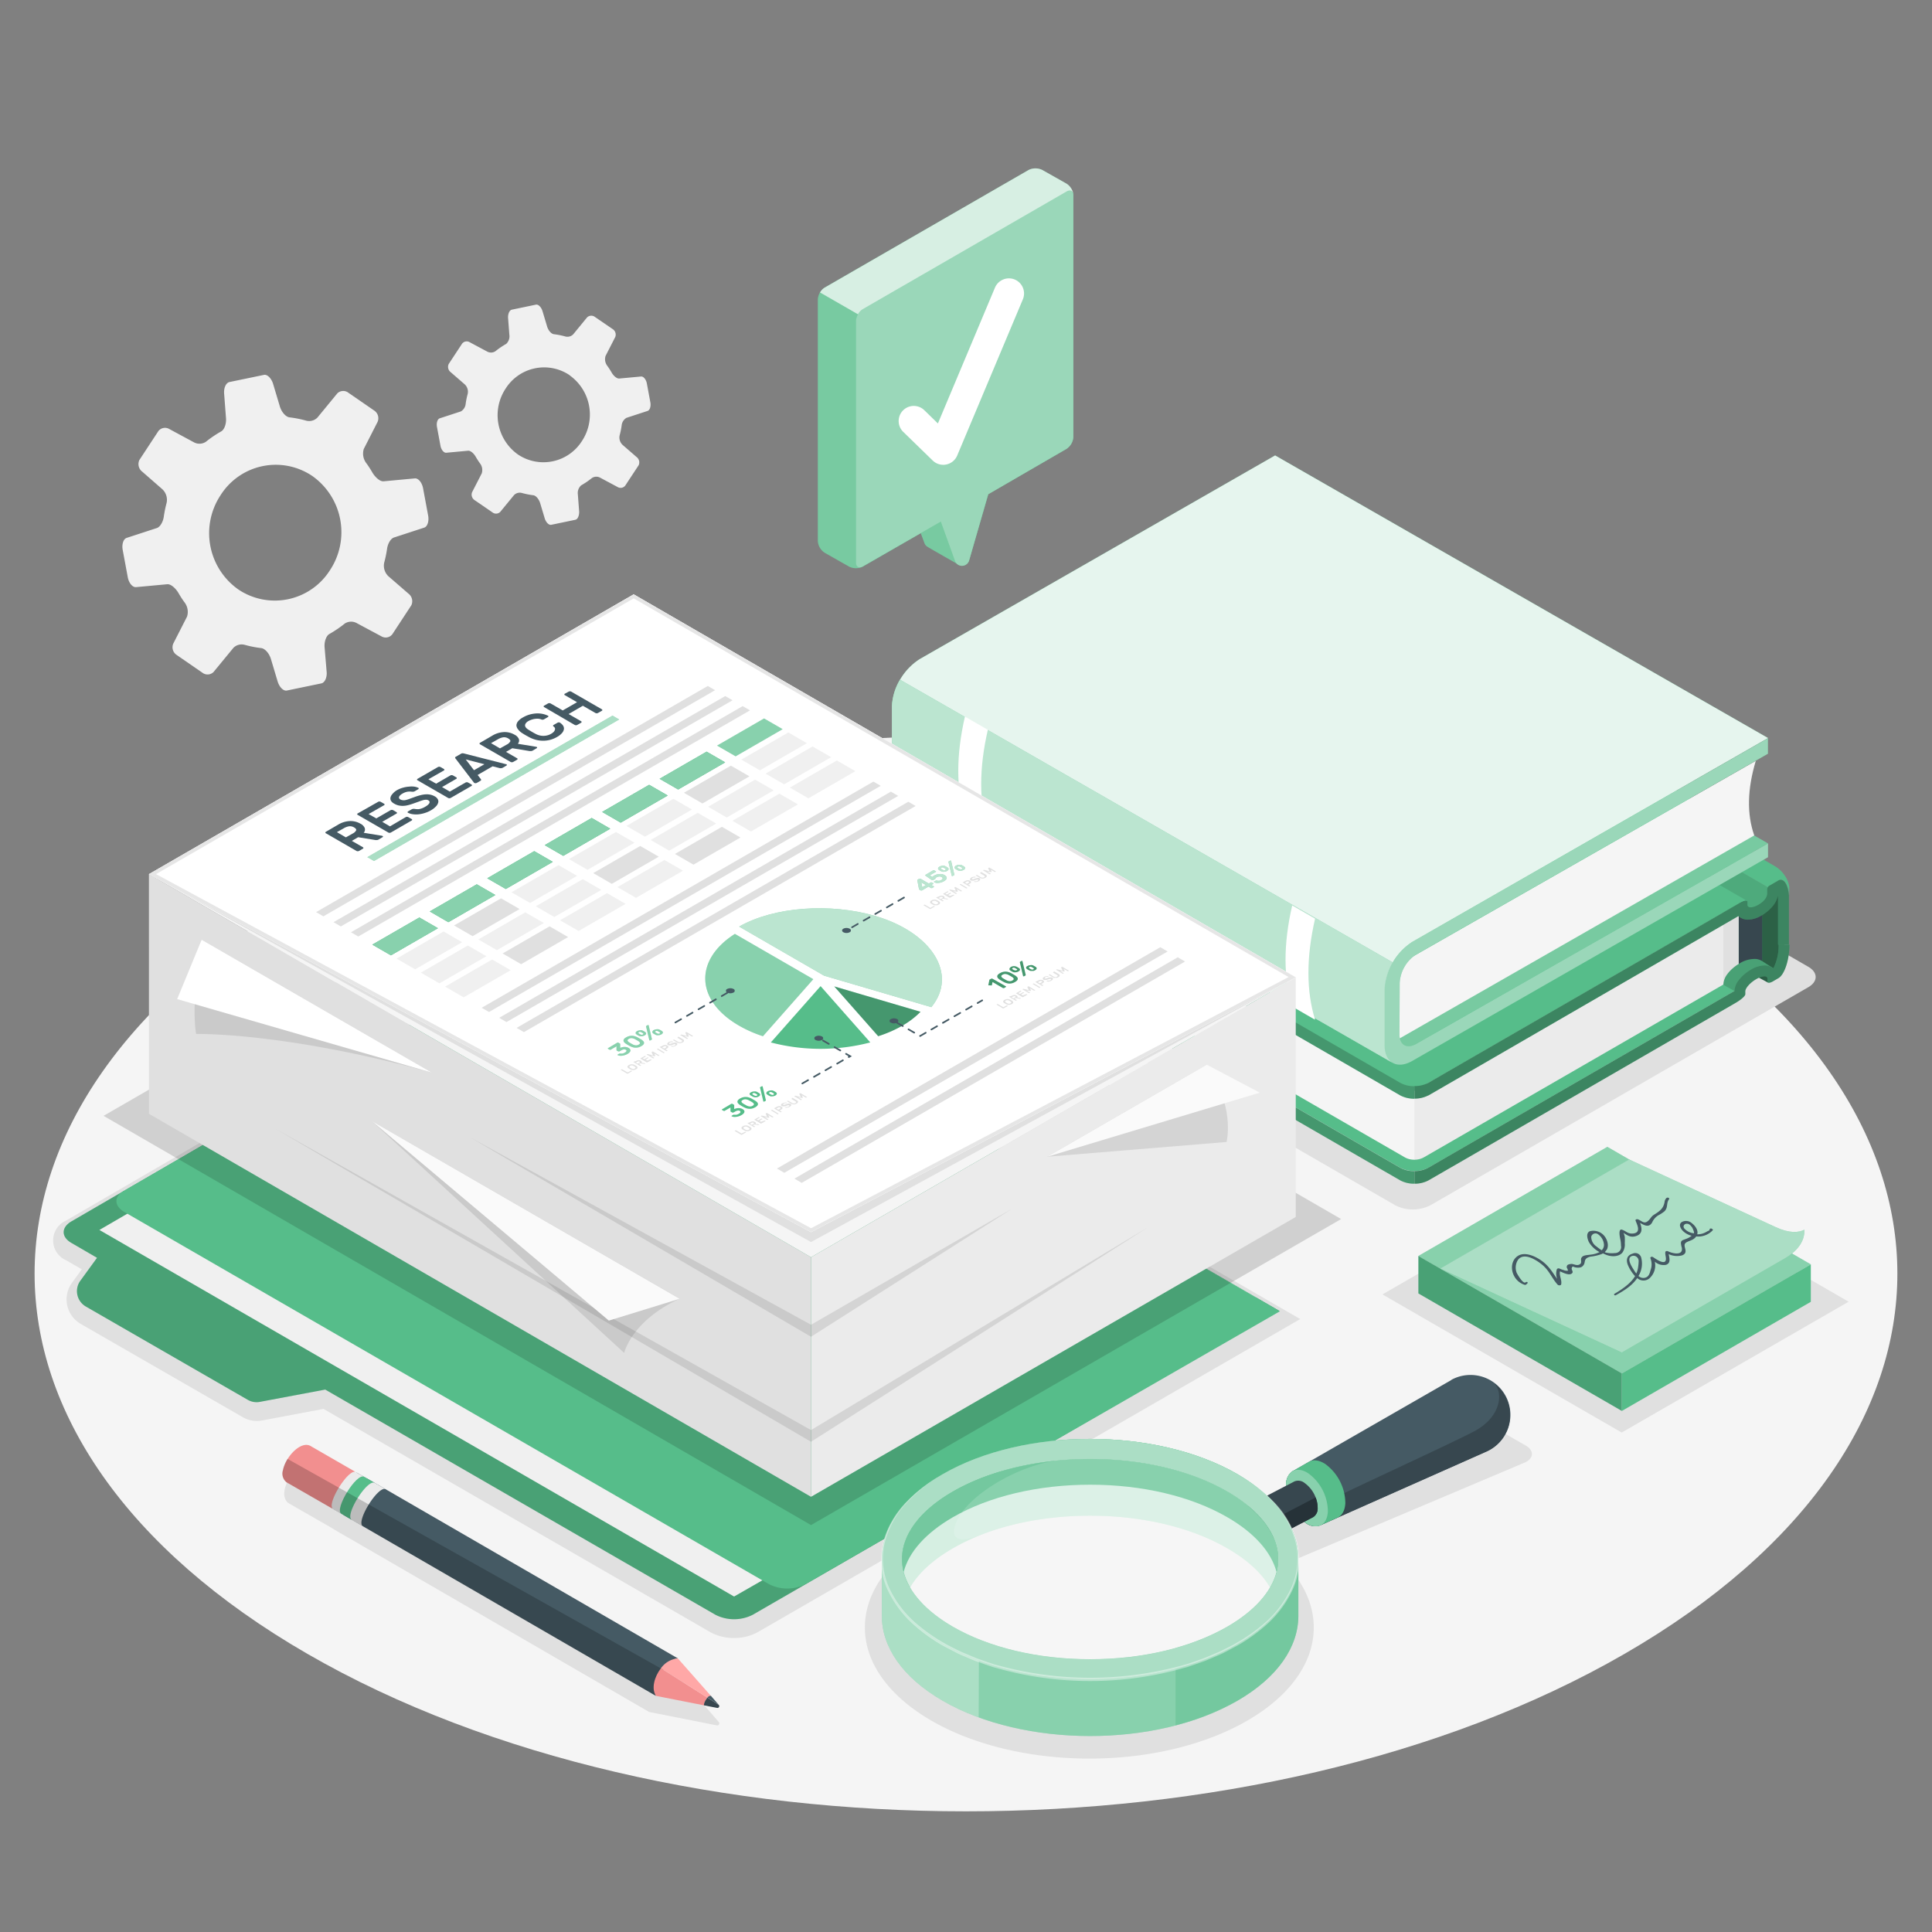 <svg xmlns="http://www.w3.org/2000/svg" viewBox="0 0 500 500"><rect x="0" y="0" width="500" height="500" fill="#808080" stroke="none"/><g id="freepik--Floor--inject-68"><path id="freepik--floor--inject-68" d="M79.55,231.2c-94.13,54.35-94.13,142.46,0,196.81s246.75,54.35,340.89,0,94.13-142.46,0-196.81S173.69,176.85,79.55,231.2Z" style="fill:#f5f5f5"></path></g><g id="freepik--Shadows--inject-68"><path id="freepik--Shadow--inject-68" d="M394.89,374.13l-10.43-6a8,8,0,0,0-7.64.19L323,397.21c-10.51-6.13-25-9.93-41.07-9.93-32.09,0-58.1,15.19-58.1,33.92s26,33.92,58.1,33.92S340,439.93,340,421.2c0-6-2.67-11.61-7.34-16.5l62.14-26.28C397,377.29,397,375.37,394.89,374.13Z" style="fill:#e0e0e0"></path><path id="freepik--shadow--inject-68" d="M190,423.91a12.47,12.47,0,0,1-6.17-1.51L83.72,364.62l-15.91,3a6.79,6.79,0,0,1-1.35.13,7.32,7.32,0,0,1-3.66-1L20.9,342.63a7.33,7.33,0,0,1-2.46-10.38l.07-.1,2.66-3.65-4.06-2.34a5.61,5.61,0,0,1,0-10.28l137.17-79.71L336.5,341.37l-140.35,81A12.47,12.47,0,0,1,190,423.91Z" style="fill:#e0e0e0"></path><path id="freepik--shadow--inject-68" d="M370.18,311.93,468,255.48c2.52-1.46,2.52-3.81,0-5.27L337,174.6a10,10,0,0,0-9.12,0l-97.78,56.45c-2.51,1.45-2.51,3.81,0,5.26l131,75.62A10.08,10.08,0,0,0,370.18,311.93Z" style="fill:#e0e0e0"></path><polygon id="freepik--shadow--inject-68" points="419.69 370.74 357.77 334.99 416.49 301.13 478.42 336.88 419.69 370.74" style="fill:#e0e0e0"></polygon><path id="freepik--shadow--inject-68" d="M183.72,443l-9.44-10.73h0l-71.11-41.19h0l-2-1.16-3.26-1.89-.22-.12a.11.11,0,0,1,.07,0l-3.14-1.8v0l-12.83-7.39c-2.47-1.69-6.19,1.75-7.63,5.21h0a9,9,0,0,0-.5,1.61c-.28,1.44,0,2.74,1,3.47l10.46,6L88,396.73l0,0,2.35,1.35.22.12,2.71,1.57h0l.11.08,2.28,1.3L168,443.06h0l13.78,2.72,3.74.75a.57.57,0,0,0,.48-.14.53.53,0,0,0,0-.75Z" style="fill:#e0e0e0"></path></g><g id="freepik--Gears--inject-68"><path id="freepik--Gear--inject-68" d="M87.29,101.81l-5.14,6.26a3,3,0,0,1-2.89.8,28.24,28.24,0,0,0-4.34-.86c-.94-.11-2.06-1.35-2.5-2.84l-1.73-5.78c-.44-1.49-1.51-2.55-2.38-2.37l-8.93,1.85c-.88.19-1.49,1.5-1.38,2.95l.49,6.43c.11,1.44-.44,2.94-1.22,3.38a29.94,29.94,0,0,0-4,2.71,3,3,0,0,1-3.06.14L43.76,111a2.17,2.17,0,0,0-2.79.59l-4.9,7.46a2.47,2.47,0,0,0,.72,3L42,126.6a3.75,3.75,0,0,1,1.12,3.54,30.9,30.9,0,0,0-.74,3.64c-.19,1.27-.93,2.59-1.77,2.87l-7.84,2.56c-.85.27-1.3,1.7-1,3.19l1.3,7c.28,1.49,1.23,2.63,2.13,2.55l8.09-.75c.9-.09,2.15,1,2.91,2.29a25.94,25.94,0,0,0,1.51,2.34,4.05,4.05,0,0,1,.7,3.74l-3.57,7a2.39,2.39,0,0,0,.89,2.94l6.63,4.57a2.19,2.19,0,0,0,2.89-.15l5.15-6.26a3,3,0,0,1,2.88-.8,28.24,28.24,0,0,0,4.34.86c.94.11,2.06,1.35,2.5,2.84l1.73,5.78c.45,1.49,1.51,2.55,2.39,2.36l8.93-1.85c.87-.18,1.49-1.5,1.37-2.94L84,167.47c-.11-1.45.45-2.94,1.22-3.38a29.94,29.94,0,0,0,4-2.71,3,3,0,0,1,3.06-.14l6.48,3.47a2.16,2.16,0,0,0,2.79-.59l4.9-7.47a2.46,2.46,0,0,0-.72-3l-5.18-4.49a3.75,3.75,0,0,1-1.12-3.54,30.94,30.94,0,0,0,.75-3.64c.18-1.27.92-2.59,1.77-2.87l7.84-2.56c.84-.27,1.3-1.7,1-3.19l-1.3-7c-.28-1.49-1.23-2.63-2.13-2.55l-8.09.75c-.9.09-2.15-1-2.91-2.29a25.94,25.94,0,0,0-1.51-2.34,4.07,4.07,0,0,1-.7-3.75l3.57-7a2.39,2.39,0,0,0-.89-2.94l-6.63-4.57A2.19,2.19,0,0,0,87.29,101.81Zm-6.43,21.4a17.82,17.82,0,0,1,4.52,24.38,16.9,16.9,0,0,1-23.76,4.92,17.82,17.82,0,0,1-4.52-24.38A16.89,16.89,0,0,1,80.86,123.21Z" style="fill:#f0f0f0"></path><path id="freepik--gear--inject-68" d="M151.93,82.15l-3.59,4.38a2.09,2.09,0,0,1-2,.56,19.8,19.8,0,0,0-3-.6c-.66-.08-1.44-.95-1.75-2l-1.2-4c-.32-1-1.06-1.77-1.67-1.65l-6.24,1.3c-.61.12-1,1-1,2l.34,4.49A2.68,2.68,0,0,1,131,89a20.63,20.63,0,0,0-2.78,1.89,2.06,2.06,0,0,1-2.13.1l-4.53-2.42a1.5,1.5,0,0,0-2,.41l-3.43,5.21a1.73,1.73,0,0,0,.51,2.13l3.62,3.14a2.61,2.61,0,0,1,.78,2.47,20.43,20.43,0,0,0-.52,2.54,2.56,2.56,0,0,1-1.24,2l-5.47,1.79c-.59.19-.91,1.19-.72,2.23l.91,4.9c.19,1,.86,1.84,1.49,1.78l5.65-.52c.63-.06,1.5.69,2,1.6.33.56.68,1.11,1.06,1.64a2.82,2.82,0,0,1,.48,2.61l-2.49,4.86a1.69,1.69,0,0,0,.62,2.06l4.63,3.18a1.53,1.53,0,0,0,2-.1l3.59-4.37a2.09,2.09,0,0,1,2-.56,19.8,19.8,0,0,0,3,.6c.66.08,1.44,1,1.75,2l1.2,4c.31,1,1.06,1.77,1.67,1.65l6.24-1.3c.61-.12,1-1,1-2.06l-.34-4.49a2.67,2.67,0,0,1,.85-2.36,20.63,20.63,0,0,0,2.78-1.89,2.06,2.06,0,0,1,2.13-.1l4.53,2.42a1.5,1.5,0,0,0,2-.41l3.43-5.21a1.73,1.73,0,0,0-.51-2.13l-3.62-3.14a2.61,2.61,0,0,1-.78-2.47,20.43,20.43,0,0,0,.52-2.54,2.56,2.56,0,0,1,1.24-2l5.47-1.79c.59-.19.91-1.19.72-2.23l-.91-4.9c-.19-1-.86-1.84-1.49-1.78l-5.65.52c-.63.06-1.5-.69-2-1.6-.33-.56-.68-1.11-1.06-1.64a2.82,2.82,0,0,1-.48-2.61l2.49-4.86a1.69,1.69,0,0,0-.62-2.06L154,82.05A1.56,1.56,0,0,0,151.93,82.15Zm-4.49,15a12.45,12.45,0,0,1,3.16,17,11.8,11.8,0,0,1-16.6,3.44,12.46,12.46,0,0,1-3.16-17A11.8,11.8,0,0,1,147.44,97.11Z" style="fill:#f0f0f0"></path></g><g id="freepik--Books--inject-68"><g id="freepik--books--inject-68"><g id="freepik--Book--inject-68"><path d="M457.54,254.28,454,252.36l3.27-.79A2.53,2.53,0,0,1,457.54,254.28Z" style="fill:#56BD8A"></path><path d="M457.54,254.28,454,252.36l3.27-.79A2.53,2.53,0,0,1,457.54,254.28Z" style="opacity:0.5"></path><path d="M362.38,302.2a8.11,8.11,0,0,0,7.31,0l82-47.35L328.93,185.12l-2.87-1.66-82,46.19c-2,1.17-2,3.07,0,4.22Z" style="fill:#56BD8A"></path><path d="M393.17,213.9l28.6,16.46,18.51-10.68,21.54,12.44v14.37c0,1.88-2.11,4.56-2.88,4.12a20.77,20.77,0,0,0-4.11,1.46,30.94,30.94,0,0,0-5.95,4.4l-65.71-36.79Z" style="fill:#56BD8A"></path><path d="M393.17,213.9l28.6,16.46,18.51-10.68,21.54,12.44v14.37c0,1.88-2.11,4.56-2.88,4.12a20.77,20.77,0,0,0-4.11,1.46,30.94,30.94,0,0,0-5.95,4.4l-65.71-36.79Z" style="opacity:0.15"></path><path d="M450,233.85v15.6a2.63,2.63,0,0,1,.26-.16,7.31,7.31,0,0,1,3.5-1.1,3.58,3.58,0,0,1,2.3.55v-18.4Z" style="fill:#37474f"></path><path d="M446,254.8a4.88,4.88,0,0,1,1-2.66,9,9,0,0,1,1-1.15l.35-.33.45-.38.37-.28c.27-.2.55-.38.81-.55V233.92l-4,2.32v-.08Z" style="fill:#e0e0e0"></path><path d="M461.82,246.49c0,1.88-2.11,4.56-2.88,4.12h0l-2.88-1.87V236.88l2.89-5,1.57-.56,1.3.76Z" style="opacity:0.4"></path><path d="M366,282.33v17.8a5,5,0,0,0,2.44-.58l9-5.19L446,254.8V236.16Z" style="fill:#ebebeb"></path><path d="M246.11,215.46V228.9a5.42,5.42,0,0,0,2.43,4.22l106.08,61.24,9,5.19a4.91,4.91,0,0,0,2.43.58V284.34Z" style="fill:#f5f5f5"></path><path d="M328.93,162l122.76,70.88v1.64c0,.92,1.28,1.25,2.86.34s2.87-2,2.87-3.63l.15-1.56-125.08-72.2-.51-.3a1.77,1.77,0,0,0-.21.76v.76C331.77,159.6,330.51,161.06,328.93,162Z" style="fill:#56BD8A"></path><path d="M328.93,162l122.76,70.88v1.64c0,.92,1.28,1.25,2.86.34s2.87-2,2.87-3.63l.15-1.56-125.08-72.2-.51-.3a1.77,1.77,0,0,0-.21.76v.76C331.77,159.6,330.51,161.06,328.93,162Z" style="opacity:0.1"></path><path d="M369.69,280.22l80.18-46.3c1-.54,1.95-1,2.35-.76l-.53-.29L328.93,162l-1.43-.83c-.79-.46-2.53-.2-3.87.57l-79.57,45.94c-2,1.17-2,3.07,0,4.22l118.32,68.33A8.11,8.11,0,0,0,369.69,280.22Z" style="fill:#56BD8A"></path><path d="M332,157.16l.51.3,125.08,72.2a.88.88,0,0,1,.27-.33l.42-.24.9-.52,1.11-.65a1.13,1.13,0,0,1,1.42.13.39.39,0,0,1,.14.12,2.58,2.58,0,0,1,.38.52,3.07,3.07,0,0,1,.32.71,6.4,6.4,0,0,1,.26.81c.07.31.12.62.18,1a5.22,5.22,0,0,1,.07.57c0,.16,0,.3,0,.47,0,.35,0,.71,0,1.09v-3.51c0-1.94-1.64-4.46-3.65-5.62L341.14,155.84c-2-1.17-4.94-1.36-6.51-.46l-1.49.87-.06,0c-.1.07-.35.21-.63.36a0,0,0,0,0,0,0A1.3,1.3,0,0,0,332,157.16Z" style="fill:#56BD8A"></path><path d="M369.69,302.19l4.95-2.87,74.24-42.86a4.82,4.82,0,0,1,1-2.66,10.8,10.8,0,0,1,3.25-2.85,7.31,7.31,0,0,1,3.5-1.1,3.72,3.72,0,0,1,2.31.76,12.87,12.87,0,0,0,1.36-6.14h2.81c0,3.88-1.28,7.77-2.85,8.67l-1.42.83c-.8.47-1.43.49-1.43.06v-.76c0-.84-1.28-.8-2.87.11s-2.86,2.34-2.86,3.18v.76c0,.43-1.09,1.4-2.43,2.18L377.46,301l-7.77,4.48h0a7.56,7.56,0,0,1-3.64.86v-3.25A7.42,7.42,0,0,0,369.69,302.19Z" style="fill:#56BD8A"></path><path d="M369.69,302.19l4.95-2.87,74.24-42.86a4.82,4.82,0,0,1,1-2.66,10.8,10.8,0,0,1,3.25-2.85,7.31,7.31,0,0,1,3.5-1.1,3.72,3.72,0,0,1,2.31.76,12.87,12.87,0,0,0,1.36-6.14h2.81c0,3.88-1.28,7.77-2.85,8.67l-1.42.83c-.8.47-1.43.49-1.43.06v-.76c0-.84-1.28-.8-2.87.11s-2.86,2.34-2.86,3.18v.76c0,.43-1.09,1.4-2.43,2.18L377.46,301l-7.77,4.48h0a7.56,7.56,0,0,1-3.64.86v-3.25A7.42,7.42,0,0,0,369.69,302.19Z" style="opacity:0.3"></path><path d="M369.66,280.23h0l4.95-2.87,57-32.91,18.21-10.52c1.29-.76,2.35-1,2.42-.63a.06.06,0,0,1,0,0v.83c0,.92,1.28.92,2.86,0s2.22-2,2.25-2.87v-.9a1.28,1.28,0,0,1,.42-1.06,4.81,4.81,0,0,1,.42-.24l.9-.52,1.11-.65a1.13,1.13,0,0,1,1.42.13.39.39,0,0,1,.14.12,1.42,1.42,0,0,1,.25.34.75.75,0,0,1,.13.18,3.07,3.07,0,0,1,.32.71,6.4,6.4,0,0,1,.26.81c.07.31.12.62.18,1a5.22,5.22,0,0,1,.07.57c0,.16,0,.3,0,.47,0,.35,0,.71,0,1.09v11.17h-2.81V233.3c0-.29,0-.59,0-.87l-.07-.7a.17.17,0,0,0,0-.07c-.25,2.23-2.39,4.23-4.25,5.29a7.09,7.09,0,0,1-3.43,1.06,3.77,3.77,0,0,1-2.51-.92l-.26.14-.49.29L377.46,279l-7.77,4.49h0l-.05,0a7.6,7.6,0,0,1-3.59.83v-3.25A7.49,7.49,0,0,0,369.66,280.23Z" style="fill:#56BD8A"></path><path d="M369.66,280.23h0l4.95-2.87,57-32.91,18.21-10.52c1.29-.76,2.35-1,2.42-.63a.06.06,0,0,1,0,0v.83c0,.92,1.28.92,2.86,0s2.22-2,2.25-2.87v-.9a1.28,1.28,0,0,1,.42-1.06,4.81,4.81,0,0,1,.42-.24l.9-.52,1.11-.65a1.13,1.13,0,0,1,1.42.13.39.39,0,0,1,.14.12,1.42,1.42,0,0,1,.25.34.75.75,0,0,1,.13.18,3.07,3.07,0,0,1,.32.71,6.4,6.4,0,0,1,.26.81c.07.31.12.62.18,1a5.22,5.22,0,0,1,.07.57c0,.16,0,.3,0,.47,0,.35,0,.71,0,1.09v11.17h-2.81V233.3c0-.29,0-.59,0-.87l-.07-.7a.17.17,0,0,0,0-.07c-.25,2.23-2.39,4.23-4.25,5.29a7.09,7.09,0,0,1-3.43,1.06,3.77,3.77,0,0,1-2.51-.92l-.26.14-.49.29L377.46,279l-7.77,4.49h0l-.05,0a7.6,7.6,0,0,1-3.59.83v-3.25A7.49,7.49,0,0,0,369.66,280.23Z" style="opacity:0.3"></path><path d="M242.56,209.74v3.31a2.51,2.51,0,0,0,1.44,2.08l.06,0L354.62,279l7.76,4.49h0a7.67,7.67,0,0,0,3.64.86v-3.25a7.38,7.38,0,0,1-3.65-.87l-4.94-2.85h0L244.06,211.9A2.51,2.51,0,0,1,242.56,209.74Z" style="fill:#56BD8A"></path><path d="M242.56,209.74v3.31a2.51,2.51,0,0,0,1.44,2.08l.06,0L354.62,279l7.76,4.49h0a7.67,7.67,0,0,0,3.64.86v-3.25a7.38,7.38,0,0,1-3.65-.87l-4.94-2.85h0L244.06,211.9A2.51,2.51,0,0,1,242.56,209.74Z" style="opacity:0.2"></path><path d="M242.56,231.72V235A2.5,2.5,0,0,0,244,237.1l.06,0L354.62,301l7.76,4.48h0a7.56,7.56,0,0,0,3.64.86v-3.25a7.38,7.38,0,0,1-3.65-.87l-4.94-2.85h0L244.06,233.87A2.51,2.51,0,0,1,242.56,231.72Z" style="fill:#56BD8A"></path><path d="M242.56,231.72V235A2.5,2.5,0,0,0,244,237.1l.06,0L354.62,301l7.76,4.48h0a7.56,7.56,0,0,0,3.64.86v-3.25a7.38,7.38,0,0,1-3.65-.87l-4.94-2.85h0L244.06,233.87A2.51,2.51,0,0,1,242.56,231.72Z" style="opacity:0.2"></path></g><g id="freepik--book--inject-68"><polygon points="457.57 218.28 361.69 272.89 234.17 199.72 330.05 145.09 457.57 218.28" style="fill:#56BD8A"></polygon><polygon points="457.57 218.28 361.69 272.89 234.17 199.72 330.05 145.09 457.57 218.28" style="fill:#fff;opacity:0.2"></polygon><path d="M360.81,269.55,454,216.21c-1.95-5.52-1.8-12,.4-19.31l-92.67,52.89S360.27,254.45,360.81,269.55Z" style="fill:#f5f5f5"></path><path d="M365.48,243.75a15.72,15.72,0,0,0-7.15,12.32v14.39c0,4.54,3.2,6.37,7.16,4.11l92.07-52.73v-3.56l-91.1,51.9c-2.37,1.36-4.29.25-4.28-2.47l.06-13.33a9.46,9.46,0,0,1,4.3-7.39l91-51.92v-4Z" style="fill:#56BD8A"></path><path d="M365.48,243.75a15.72,15.72,0,0,0-7.15,12.32v14.39c0,4.54,3.2,6.37,7.16,4.11l92.07-52.73v-3.56l-91.1,51.9c-2.37,1.36-4.29.25-4.28-2.47l.06-13.33a9.46,9.46,0,0,1,4.3-7.39l91-51.92v-4Z" style="fill:#fff;opacity:0.4"></path><path d="M457.56,191,330,117.86,238,170.58a15.7,15.7,0,0,0-7.16,12.32v14.39c0,2.26.8,3.85,2.1,4.6l127.51,73.18c-1.3-.75-2.09-2.34-2.1-4.6v-14.4a15.71,15.71,0,0,1,7.16-12.32Z" style="fill:#56BD8A"></path><path d="M457.56,191,330,117.86,238,170.58a15.7,15.7,0,0,0-7.16,12.32v14.39c0,2.26.8,3.85,2.1,4.6l127.51,73.18c-1.3-.75-2.09-2.34-2.1-4.6v-14.4a15.71,15.71,0,0,1,7.16-12.32Z" style="fill:#fff;opacity:0.85"></path><path d="M360.42,249.06a14.53,14.53,0,0,0-2.1,7v14.4c0,2.26.8,3.85,2.1,4.6L232.92,201.89c-1.3-.75-2.1-2.34-2.1-4.6V182.9a14.42,14.42,0,0,1,2.1-7Z" style="fill:#56BD8A"></path><path d="M360.42,249.06a14.53,14.53,0,0,0-2.1,7v14.4c0,2.26.8,3.85,2.1,4.6L232.92,201.89c-1.3-.75-2.1-2.34-2.1-4.6V182.9a14.42,14.42,0,0,1,2.1-7Z" style="fill:#fff;opacity:0.6"></path><path d="M249.73,185.43c-2.32,10.07-2.29,18.77,0,26.16l5.93,3.42c-2.29-7.39-2.32-16.09,0-26.16Z" style="fill:#fff"></path><path d="M334.42,234.33c-2.32,10.07-2.28,18.77,0,26.16l5.92,3.42c-2.28-7.39-2.31-16.09,0-26.16Z" style="fill:#fff"></path></g></g></g><g id="freepik--Folder--inject-68"><g id="freepik--folder--inject-68"><path d="M18.47,321.66c-2.65-1.53-2.66-4,0-5.56l135.82-78.92L331.05,339.23,194.79,417.91a10.65,10.65,0,0,1-9.62,0l-101-58.29-16.9,3.18a4.56,4.56,0,0,1-3.15-.53l-41.9-24.14a4.6,4.6,0,0,1-1.54-6.52l4.43-6.09Z" style="fill:#56BD8A"></path><path d="M18.47,321.66c-2.65-1.53-2.66-4,0-5.56l135.82-78.92L331.05,339.23,194.79,417.91a10.65,10.65,0,0,1-9.62,0l-101-58.29-16.9,3.18a4.56,4.56,0,0,1-3.15-.53l-41.9-24.14a4.6,4.6,0,0,1-1.54-6.52l4.43-6.09Z" style="opacity:0.15"></path><polygon points="159.86 240.38 325.07 335.79 189.98 413.18 25.72 318.31 159.86 240.38" style="fill:#f0f0f0"></polygon><path d="M331.25,339.35l-123,70.72a10.34,10.34,0,0,1-9.36-.16L32.2,313.67c-2.66-1.53-2.77-3.95-.26-5.41l122.53-71Z" style="fill:#56BD8A"></path></g></g><g id="freepik--magnifying-glass--inject-68"><g id="freepik--magnifying-glass--inject-68"><path d="M375.62,357.14h0l-40.94,23.52h0l-.06,0h0a4,4,0,0,0-1.76,3.48,12.33,12.33,0,0,0,5.08,9.92,3.92,3.92,0,0,0,3.92.59l43-19.09h0a10.33,10.33,0,1,0-9.23-18.47Z" style="fill:#455a64"></path><path d="M341.83,394.7l43-19.09A10.33,10.33,0,0,0,386.7,358c2.42,2.5,1.77,8.78-5.29,12.48s-33.54,15.68-45.58,21.8a9.53,9.53,0,0,0,2.08,1.86A3.92,3.92,0,0,0,341.83,394.7Z" style="fill:#37474f"></path><path d="M332.83,384.21a12.31,12.31,0,0,0,5.1,9.91,3.93,3.93,0,0,0,3.81.63c.75-.35,3.65-1.63,4.43-2,1.13-.51,1.89-1.79,2-3.69a12.7,12.7,0,0,0-5.25-10.22c-1.59-1-3.07-1.16-4.14-.54-.75.42-4.18,2.4-4.18,2.4A4,4,0,0,0,332.83,384.21Z" style="fill:#56BD8A"></path><path d="M332.83,384.21c.17-3.55,2.74-4.86,5.72-2.94a12.33,12.33,0,0,1,5.1,9.91c-.18,3.55-2.74,4.87-5.72,2.94A12.31,12.31,0,0,1,332.83,384.21Z" style="fill:#56BD8A"></path><path d="M332.83,384.21c.17-3.55,2.74-4.86,5.72-2.94a12.33,12.33,0,0,1,5.1,9.91c-.18,3.55-2.74,4.87-5.72,2.94A12.31,12.31,0,0,1,332.83,384.21Z" style="fill:#fff;opacity:0.3"></path><path d="M322.13,400.14a8.18,8.18,0,0,1-3.43-6.54,2.62,2.62,0,0,1,1.17-2.34h0L335,383.39h0a2.58,2.58,0,0,1,2.58.37,8.18,8.18,0,0,1,3.43,6.54,2.61,2.61,0,0,1-1.18,2.34h0l-15.11,7.87h0A2.59,2.59,0,0,1,322.13,400.14Z" style="fill:#37474f"></path><path d="M324.73,400.5a2.59,2.59,0,0,1-2.6-.36,7,7,0,0,1-2-2l20.36-10.6a7.14,7.14,0,0,1,.52,2.77,2.61,2.61,0,0,1-1.18,2.34l-15.11,7.87Z" style="fill:#263238"></path><path d="M228.22,403.5v14.67c0,8,5.26,15.92,15.78,22,21.05,12.15,55.17,12.15,76.22,0,10.52-6.08,15.78-14,15.79-22V403.5h0c0-8-5.27-15.93-15.79-22-21.05-12.15-55.17-12.15-76.22,0-10.52,6.07-15.78,14-15.78,22Zm102.57,0c0,6.37-4.68,12.58-13.18,17.49-9.4,5.42-22,8.41-35.5,8.41s-26.1-3-35.5-8.41c-8.5-4.91-13.18-11.12-13.18-17.49s4.68-12.58,13.18-17.49c9.4-5.43,22-8.42,35.5-8.42s26.11,3,35.5,8.42C326.11,390.92,330.79,397.13,330.79,403.5Z" style="fill:#56BD8A"></path><path d="M228.22,403.5v14.67c0,8,5.26,15.92,15.78,22,21.05,12.15,55.17,12.15,76.22,0,10.52-6.08,15.78-14,15.79-22V403.5h0c0-8-5.27-15.93-15.79-22-21.05-12.15-55.17-12.15-76.22,0-10.52,6.07-15.78,14-15.78,22Zm102.57,0c0,6.37-4.68,12.58-13.18,17.49-9.4,5.42-22,8.41-35.5,8.41s-26.1-3-35.5-8.41c-8.5-4.91-13.18-11.12-13.18-17.49s4.68-12.58,13.18-17.49c9.4-5.43,22-8.42,35.5-8.42s26.11,3,35.5,8.42C326.11,390.92,330.79,397.13,330.79,403.5Z" style="fill:#fff;opacity:0.3"></path><path d="M328.26,395.46a14.83,14.83,0,0,1,2.53,8c0,6.37-4.68,12.58-13.18,17.49a58.44,58.44,0,0,1-13.38,5.5v20.05a64.9,64.9,0,0,0,16-6.37c10.52-6.08,15.78-14,15.79-22V403.5a20,20,0,0,0-3.38-10.83Z" style="fill:#56BD8A;opacity:0.4"></path><path d="M228.22,403.5h0v14.67c0,8,5.26,15.92,15.78,22a60.59,60.59,0,0,0,9.28,4.28l.08-20.21a53.34,53.34,0,0,1-6.75-3.25c-8.5-4.91-13.18-11.12-13.18-17.49a14.16,14.16,0,0,1,1.53-6.26l-4.07-3.41A19.58,19.58,0,0,0,228.22,403.5Z" style="fill:#fff;opacity:0.3"></path><path d="M320.22,381.5c-21-12.15-55.17-12.15-76.21,0s-21,31.85,0,44,55.17,12.15,76.21,0S341.27,393.65,320.22,381.5ZM317.62,421c-9.4,5.42-22,8.41-35.5,8.41s-26.11-3-35.51-8.41c-8.49-4.91-13.17-11.12-13.17-17.49s4.67-12.58,13.17-17.49c9.4-5.43,22-8.42,35.51-8.42s26.1,3,35.5,8.42c8.5,4.91,13.18,11.12,13.18,17.49S326.12,416.08,317.62,421Z" style="fill:#56BD8A"></path><g style="opacity:0.5"><path d="M320.22,381.5c-21-12.15-55.17-12.15-76.21,0s-21,31.85,0,44,55.17,12.15,76.21,0S341.27,393.65,320.22,381.5ZM317.62,421c-9.4,5.42-22,8.41-35.5,8.41s-26.11-3-35.51-8.41c-8.49-4.91-13.17-11.12-13.17-17.49s4.67-12.58,13.17-17.49c9.4-5.43,22-8.42,35.51-8.42s26.1,3,35.5,8.42c8.5,4.91,13.18,11.12,13.18,17.49S326.12,416.08,317.62,421Z" style="fill:#fff"></path></g><path d="M234.47,388.8a23.77,23.77,0,0,0-5.94,10.41,18.88,18.88,0,0,0,1.05,11.93,27.9,27.9,0,0,0,7.25,9.66,42.86,42.86,0,0,0,4.83,3.66c.85.55,1.7,1.09,2.59,1.57l2.69,1.4a25.18,25.18,0,0,0,2.74,1.27c.93.4,1.86.81,2.79,1.18l2.86,1,1.44.49c.48.16,1,.27,1.45.41a88.94,88.94,0,0,0,47.79,0c.48-.14,1-.25,1.45-.41l1.44-.49,2.86-1c.94-.37,1.86-.78,2.79-1.17s1.86-.78,2.75-1.27L320,426c.89-.48,1.74-1,2.59-1.56a44.29,44.29,0,0,0,4.84-3.67,27.87,27.87,0,0,0,7.24-9.66,18.81,18.81,0,0,0,1.05-11.93,23.77,23.77,0,0,0-5.94-10.41,40.58,40.58,0,0,0-9.54-7.3,40.8,40.8,0,0,1,9.39,7.44,23.5,23.5,0,0,1,5.69,10.37,18.35,18.35,0,0,1-1.14,11.62,27.25,27.25,0,0,1-7.18,9.39,46.22,46.22,0,0,1-10,6.47,24.52,24.52,0,0,1-2.71,1.24c-.92.39-1.84.79-2.76,1.16l-2.84,1-1.42.48c-.47.15-1,.26-1.44.4a90.34,90.34,0,0,1-47.37,0c-.48-.13-1-.25-1.44-.4l-1.42-.48-2.84-1c-.92-.37-1.83-.77-2.76-1.16a25.4,25.4,0,0,1-2.71-1.24,46.22,46.22,0,0,1-10-6.47,27.25,27.25,0,0,1-7.18-9.39,18.35,18.35,0,0,1-1.14-11.62,23.5,23.5,0,0,1,5.69-10.37A40.53,40.53,0,0,1,244,381.5,40.78,40.78,0,0,0,234.47,388.8Z" style="fill:#fff;opacity:0.4"></path><path d="M330.8,403.5a14.45,14.45,0,0,1-2.11,7.34c-2.13-3.71-5.9-7.18-11.08-10.16-9.39-5.43-22-8.42-35.5-8.42s-26.1,3-35.49,8.42c-5.18,3-9,6.45-11.09,10.16a14.53,14.53,0,0,1-2.1-7.34c0-6.37,4.68-12.58,13.19-17.49,9.39-5.42,22-8.42,35.49-8.42s26.11,3,35.5,8.42C326.12,390.92,330.8,397.13,330.8,403.5Z" style="fill:#56BD8A"></path><path d="M330.8,403.5a14.45,14.45,0,0,1-2.11,7.34c-2.13-3.71-5.9-7.18-11.08-10.16-9.39-5.43-22-8.42-35.5-8.42s-26.1,3-35.49,8.42c-5.18,3-9,6.45-11.09,10.16a14.53,14.53,0,0,1-2.1-7.34c0-6.37,4.68-12.58,13.19-17.49,9.39-5.42,22-8.42,35.49-8.42s26.11,3,35.5,8.42C326.12,390.92,330.8,397.13,330.8,403.5Z" style="fill:#fff;opacity:0.3"></path><path d="M246.62,386c-8.51,4.91-13.19,11.12-13.19,17.49a14.53,14.53,0,0,0,2.1,7.34c2.14-3.71,5.91-7.18,11.09-10.16a53.5,53.5,0,0,1,6.8-3.28c-2,.8-8.35,2.82-6.06-3.19,2.74-7.14,16.07-14.87,25.87-16.15v0C263.16,379.06,253.91,381.8,246.62,386Z" style="fill:#56BD8A;opacity:0.4"></path><path d="M317.62,392.65c-9.4-5.43-22-8.41-35.5-8.41s-26.11,3-35.51,8.41c-7,4.05-11.41,9-12.74,14.17,1.33,5.18,5.73,10.12,12.74,14.17,9.4,5.42,22,8.41,35.51,8.41s26.1-3,35.5-8.41c7-4.05,11.41-9,12.74-14.17C329,401.64,324.63,396.7,317.62,392.65Z" style="fill:#fff;opacity:0.7"></path></g></g><g id="freepik--Pencil--inject-68"><g id="freepik--pencil--inject-68"><g id="freepik--pencil--inject-68"><path d="M86.18,390.52l1.29.73,1.55.9,80.74,46.74c-.48-1.08-.11-3.24,1-5.31,1.28-2.41,3.25-4.32,4.67-4.39L95.1,382.69l-3-1.7C94,382.19,88.07,391.7,86.18,390.52Z" style="fill:#455a64"></path><path d="M95,382.6,92.09,381c-.81-.5-2.36,1-3.72,2.91-1.81,2.57-3.28,6-2.2,6.65l2.12,1.22.76.42c-1.08-.67.39-4.08,2.2-6.66,1.3-1.86,2.79-3.29,3.62-2.94h0Z" style="fill:#ebebeb"></path><path d="M94.25,382.2c-1.9-1.18-7.82,8.38-5.92,9.56l2.87,1.65c-1.89-1.17,4-10.73,5.92-9.56Z" style="fill:#56BD8A"></path><path d="M99.86,385.43,97,383.79c-1.85-1.16-7.66,8-6.08,9.47a.73.73,0,0,0,.09.08L93.9,395C92,393.75,98,384.24,99.86,385.43Z" style="fill:#ebebeb"></path><path d="M92.13,381v0l0,0c-.81-.52-2.36,1-3.72,2.9-1.79,2.53-3.25,5.87-2.24,6.61l-12-6.88a2.88,2.88,0,0,1-.94-3.13c.67-3.49,4.76-7.93,7.35-6.16Z" style="fill:#f28f8f"></path><path d="M183.08,439.34c-1,1.34-.89,2-.89,2l-12.43-2.45c-1.24-1.88-.42-4.94,1.28-7.12l.55.31Z" style="fill:#f28f8f"></path><path d="M185.57,442l-3.38-.66s-.16-.66.89-2L186,441.2h0a.48.48,0,0,1,0,.68A.47.47,0,0,1,185.57,442Z" style="fill:#37474f"></path><path d="M175.42,429.19h0l8.53,9.67a1.49,1.49,0,0,0-.88.49l-11.49-7.26-.55-.31A6,6,0,0,1,175.42,429.19Z" style="fill:#ffa8a7"></path><path d="M183.08,439.34a1.17,1.17,0,0,1,.88-.49L186,441.2Z" style="fill:#455a64"></path><path d="M171,431.77,74.42,377.56a8.9,8.9,0,0,0-1.2,2.91,2.88,2.88,0,0,0,.93,3.13l12,6.92,1.29.73,1.55.9,80.74,46.74C168.24,436.55,169.91,433.1,171,431.77Z" style="opacity:0.2"></path></g></g></g><g id="freepik--Notes--inject-68"><g id="freepik--notes--inject-68"><polygon points="372.72 328.3 421.62 300.07 468.64 327.22 419.74 355.45 372.72 328.3" style="fill:#56BD8A"></polygon><polygon points="372.72 328.3 421.62 300.07 468.64 327.22 419.74 355.45 372.72 328.3" style="fill:#fff;opacity:0.3"></polygon><polygon points="372.72 328.3 367.08 325.05 415.98 296.81 421.62 300.07 372.72 328.3" style="fill:#56BD8A"></polygon><polygon points="372.72 328.3 367.08 325.05 415.98 296.81 421.62 300.07 372.72 328.3" style="fill:#56BD8A;opacity:0.15"></polygon><polygon points="372.72 328.3 367.08 325.05 415.98 296.81 421.62 300.07 372.72 328.3" style="fill:#fff;opacity:0.3"></polygon><polygon points="367.08 325.05 367.08 334.74 419.74 365.15 419.74 355.45 367.08 325.05" style="fill:#56BD8A"></polygon><polygon points="367.08 325.05 367.08 334.74 419.74 365.15 419.74 355.45 367.08 325.05" style="opacity:0.15"></polygon><polygon points="419.74 355.45 468.64 327.22 468.64 336.91 419.74 365.15 419.74 355.45" style="fill:#56BD8A"></polygon><path d="M459.52,317.57h0l-37.9-17.5-48.9,28.23,47,21.72,42.32-24.43c2.58-1.5,5.09-4,4.93-7.34C465.52,319,463.15,319.25,459.52,317.57Z" style="fill:#56BD8A"></path><path d="M459.52,317.57h0l-37.9-17.5-48.9,28.23,47,21.72,42.32-24.43c2.58-1.5,5.09-4,4.93-7.34C465.52,319,463.15,319.25,459.52,317.57Z" style="fill:#fff;opacity:0.5"></path><path d="M443.19,318.1,443,318c-.31-.25-.75.19-.54.39a7.42,7.42,0,0,0-1,.5,4.49,4.49,0,0,1-2.2.55.42.42,0,0,0,0-.1c.25-.91-.45-2.05-1.41-2.78a2.26,2.26,0,0,0-2.56-.32c-1,.59-.35,1.72.25,2.33a4.78,4.78,0,0,0,2.26,1.24,4.92,4.92,0,0,1-1.47.82c-.87.35-1.28.35-1.31,1.08a5.19,5.19,0,0,0,.22,1.15c.15.74,0,1.63-1.59,1.52a5.9,5.9,0,0,1-2-.56c-.31-.13-.63,0-.66.2-.09.61.18,1.24.15,1.85-.08,1.73-2.54,0-3.3-.51-.4-.27-.85,0-.7.3a4.28,4.28,0,0,1,0,3.11c-.13.5-.34,1.47-1.1,1.8a1.8,1.8,0,0,1-2-.35,6.13,6.13,0,0,0,.74-4.59,1.59,1.59,0,0,0-2.25-1.19c-1.8.52-1.6,2-1.25,2.9a9.69,9.69,0,0,0,1.87,2.92c-1,1.71-2.91,3.14-5.3,4.56-.31.18,0,.58.37.35,2.47-1.36,4.24-2.57,5.49-4.4a2.42,2.42,0,0,0,3.11.11,4.46,4.46,0,0,0,1.44-4.36,3.43,3.43,0,0,0,2.89.82c1.37-.44.84-1.85.71-2.77a5.06,5.06,0,0,0,3.46.32c1.6-.62.56-1.84.65-2.71s1.45-.91,2.37-1.56a2.74,2.74,0,0,0,.64-.63,5.14,5.14,0,0,0,4.25-1.57A.2.2,0,0,0,443.19,318.1Zm-19.72,11.48a9.48,9.48,0,0,1-.68-1c-.42-.66-1.56-2.4-.93-3.21a1,1,0,0,1,.27-.22,1.29,1.29,0,0,1,1.07-.08,1.38,1.38,0,0,1,.88,1.31,12.1,12.1,0,0,1-.11,1.34A5.76,5.76,0,0,1,423.47,329.58Zm14.87-10.41a3.81,3.81,0,0,1-2.29-1.08l0,0a1,1,0,0,1-.35-.64.78.78,0,0,1,.73-.74c.71-.07,1.11.44,1.48.93C438,317.71,438.64,319.2,438.34,319.17Zm-18.43,4.95a3.64,3.64,0,0,0,.58-2.38,15.31,15.31,0,0,0,0-1.66,7,7,0,0,0-.32-1c.92.55,1.73,1.27,3.15.84,2-.61,1.55-2.23,1.13-3.42,1.19.64,2.27,1.29,3.12-.12a4.05,4.05,0,0,1,1.59-1.85,9.51,9.51,0,0,0,1.55-1c1.08-1,.44-2.15,1.24-3.17.23-.29-.39-.6-.71-.28a1.68,1.68,0,0,0-.45,1c-.27,1.42-.89,2.16-2.61,3.21-.82.5-.9.89-1.41,1.44-1.21,1.27-1.71.3-2.85-.16-.33-.13-.71.07-.65.27.27.86,1.7,3.26-.76,3.4-1.27.08-1.67-.65-2.74-1s-.51,2.13-.41,2.61a7.58,7.58,0,0,1,.15,1.51,1.56,1.56,0,0,1-1.58,1.93,6.46,6.46,0,0,1-2.59-.2c.14-.33.47-.55.61-.91a2.69,2.69,0,0,0,.14-1.26,4.06,4.06,0,0,0-1.25-2.44,3.66,3.66,0,0,0-3.39-.84c-1.15.51-.55,2.17-.25,2.8a7,7,0,0,0,2.75,2.6,6.39,6.39,0,0,1-2.15.64c-1.22.19-2.19.11-2.57.92-.19.43.18,1.15-.25,1.5-.79.65-1.62,0-2.3,0-.92.1-1.2.26-1.21.87,0,.18.29.47.23.63l.15.23a2,2,0,0,1-1.23-.16c-.17,0-1.08-.39-1.07-.39a.58.58,0,0,0-.62.16A3.87,3.87,0,0,0,403,331c-1.33-1.83-2.24-3.68-4.76-5.2-1.36-.83-3.77-1.87-5.46-.74-2.57,1.71-1.7,6.34,1.81,7.46a.49.49,0,0,0,.41-.11l.29-.28c.24-.23-.14-.53-.47-.26-.66.55-2.27-2.34-2.33-2.54a3.71,3.71,0,0,1,.37-3.29c1.57-2.09,4.95.19,6.24,1.26,1.92,1.6,2.49,3.46,4,5.16.24.27.86.25.93-.07.24-1.14-.57-2.26-.29-3.37.95.44,2.57,1.24,3.18.41.29-.4-.33-.87-.14-1.29.29-.64.2-.25,1.11-.11a3.12,3.12,0,0,0,1,0,1.35,1.35,0,0,0,.84-.51c.76-.87-.11-1.79,1.85-2.3a12.31,12.31,0,0,0,3-.7l.25-.15.58.26C417.05,325.39,419.06,325.25,419.91,324.12Zm-5.4-.55a14.38,14.38,0,0,1-1.36-1,3,3,0,0,1-1.34-2.5,1.12,1.12,0,0,1,1.77-.64,3.6,3.6,0,0,1,1.51,2.54A1.88,1.88,0,0,1,414.51,323.57Z" style="fill:#455a64"></path></g></g><g id="freepik--speech-bubble--inject-68"><g id="freepik--speech-bubble--inject-68"><g id="freepik--speech-bubble--inject-68"><path d="M250.34,126.56l-1.66-5.92c.72-3.4-13.15,4.61-13.87,8l4.47,12a1.84,1.84,0,0,0,.75.87c1,.61,7.6,4.36,7.92,4.56A1.93,1.93,0,0,0,250.8,145l5.79-19.85C257,123.51,253.76,124.61,250.34,126.56Z" style="fill:#56BD8A"></path><path d="M250.34,126.56l-1.66-5.92c.72-3.4-13.15,4.61-13.87,8l4.47,12a1.84,1.84,0,0,0,.75.87c1,.61,7.6,4.36,7.92,4.56A1.93,1.93,0,0,0,250.8,145l5.79-19.85C257,123.51,253.76,124.61,250.34,126.56Z" style="fill:#fff;opacity:0.2"></path><path d="M266.18,44,213.45,74.4a3.94,3.94,0,0,0-1.79,3.09V140a3.89,3.89,0,0,0,1.8,3.07l6.27,3.56a4,4,0,0,0,3.57,0L276,116.17a4,4,0,0,0,1.78-3.09V50.59A3.9,3.9,0,0,0,276,47.52L269.76,44A4,4,0,0,0,266.18,44Z" style="fill:#56BD8A"></path><path d="M266.18,44,213.45,74.4a3.94,3.94,0,0,0-1.79,3.09V140a3.89,3.89,0,0,0,1.8,3.07l6.27,3.56a4,4,0,0,0,3.57,0L276,116.17a4,4,0,0,0,1.78-3.09V50.59A3.9,3.9,0,0,0,276,47.52L269.76,44A4,4,0,0,0,266.18,44Z" style="fill:#fff;opacity:0.2"></path><path d="M276,49.56,223.3,80a4,4,0,0,0-1.78,3.09v62.49c0,1.13.8,1.6,1.78,1L243.48,135l3.71,10.28a1.93,1.93,0,0,0,3.61-.19l4.93-17.16L276,116.17a4,4,0,0,0,1.78-3.09V50.59C277.82,49.46,277,49,276,49.56Z" style="fill:#56BD8A"></path><path d="M276,49.56,223.3,80a4,4,0,0,0-1.78,3.09v62.49c0,1.13.8,1.6,1.78,1L243.48,135l3.71,10.28a1.93,1.93,0,0,0,3.61-.19l4.93-17.16L276,116.17a4,4,0,0,0,1.78-3.09V50.59C277.82,49.46,277,49,276,49.56Z" style="fill:#fff;opacity:0.4"></path><path d="M277.8,50.27c-.14-.9-.88-1.22-1.76-.71L223.31,80a3.62,3.62,0,0,0-1.26,1.34l-9.83-5.65a3.49,3.49,0,0,1,1.23-1.27L266.19,44a4,4,0,0,1,3.57,0L276,47.52A4,4,0,0,1,277.8,50.27Z" style="fill:#fff;opacity:0.7"></path></g><path id="freepik--Check--inject-68" d="M262.62,72.34a3.93,3.93,0,0,0-5.12,2.09l-14.77,35.16-3.52-3.43a3.91,3.91,0,0,0-5.45,5.61l7.63,7.42a3.89,3.89,0,0,0,2.72,1.1,3.44,3.44,0,0,0,.78-.08,3.91,3.91,0,0,0,2.83-2.31l17-40.44A3.92,3.92,0,0,0,262.62,72.34Z" style="fill:#fff"></path></g></g><g id="freepik--Sheets--inject-68"><g id="freepik--Papers--inject-68"><g id="freepik--sheets--inject-68"><polygon id="freepik--shadow--inject-68" points="26.8 288.78 164 209.58 347.08 315.49 209.89 394.69 26.8 288.78" style="opacity:0.15"></polygon><g id="freepik--sheets--inject-68"><g id="freepik--Character--inject-68"><polygon points="38.55 288.25 209.89 387.37 209.89 325.37 38.54 226.24 38.55 288.25" style="fill:#e0e0e0"></polygon><polygon points="335.34 314.95 209.89 387.37 209.89 325.37 335.34 252.94 335.34 314.95" style="fill:#ebebeb"></polygon><polygon points="38.54 226.24 163.99 153.82 335.34 252.94 209.89 325.37 38.54 226.24" style="fill:#f5f5f5"></polygon></g><polygon points="121.69 294.36 209.89 342.85 261.89 312.83 209.89 345.95 121.69 294.36" style="opacity:0.1"></polygon><polygon points="71.24 292.1 209.89 370.1 297.23 317.53 209.89 373.13 71.24 292.1" style="opacity:0.1"></polygon><path d="M52.19,243.2s-2.87,16.19-1.43,24.39c0,0,22.69-.56,61,10Z" style="opacity:0.1"></path><polygon points="52.19 243.2 111.75 277.59 45.85 258.57 52.19 243.2" style="fill:#fff"></polygon><path d="M96.24,290.14l65.3,60s1.82-8.25,14.35-14.05Z" style="opacity:0.1"></path><polygon points="96.24 290.14 157.57 341.77 175.89 336.12 96.24 290.14" style="fill:#fafafa"></polygon><path d="M312.84,276.34c-.34-.52-.55-.81-.55-.81L271,299.36l46.45-3.82C319.07,286.92,314.48,278.87,312.84,276.34Z" style="opacity:0.1"></path><polygon points="271.02 299.36 312.29 275.53 326.03 282.78 271.02 299.36" style="fill:#fafafa"></polygon></g><polygon points="38.54 226.24 209.89 321.44 335.34 252.94 209.89 318.88 38.54 226.24" style="fill:#e0e0e0"></polygon><polygon points="38.54 226.24 209.89 318.88 335.34 252.94 163.99 153.82 38.54 226.24" style="fill:#fff"></polygon><path d="M164,154.86l169.49,98-123.58,65L40.38,226.22,164,154.86m0-1L38.54,226.24l171.35,92.64,125.45-65.94L164,153.82Z" style="fill:#e6e6e6"></path></g><path d="M87.51,213.42a6.42,6.42,0,0,1,3-.93,5.09,5.09,0,0,1,2.77.68,2.28,2.28,0,0,1,1.11,1.12,1.22,1.22,0,0,1-.27,1.23l4.72.77.17.06a.18.18,0,0,1,.11.16.16.16,0,0,1-.11.15l-1,.6a.88.88,0,0,1-.48.14,2.12,2.12,0,0,1-.38,0l-4.46-.73-1.63.95,2.86,1.64a.22.22,0,0,1,.13.19.21.21,0,0,1-.13.19l-1,.58a.67.67,0,0,1-.33.08.68.68,0,0,1-.34-.08l-7.91-4.57c-.09,0-.14-.12-.13-.19a.21.21,0,0,1,.13-.19Zm2,3.29,1.78-1a2,2,0,0,0,.87-.79c.11-.25-.06-.51-.52-.78a2,2,0,0,0-1.33-.29,4,4,0,0,0-1.35.51l-1.77,1Z" style="fill:#455a64"></path><path d="M105,211.47a.72.72,0,0,1,.66,0l.87.5a.23.23,0,0,1,.14.19.22.22,0,0,1-.14.19l-5.38,3.11a.64.64,0,0,1-.33.08.67.67,0,0,1-.33-.08l-7.91-4.57a.23.23,0,0,1-.14-.19.22.22,0,0,1,.14-.19l5.28-3a.72.72,0,0,1,.66,0l.87.5a.23.23,0,0,1,.14.19.22.22,0,0,1-.14.19l-4,2.29,2,1.12,3.69-2.13a.81.81,0,0,1,.66,0l.87.51a.21.21,0,0,1,.13.19.22.22,0,0,1-.13.19l-3.69,2.13,2,1.17Z" style="fill:#455a64"></path><path d="M102.61,204.57a6.65,6.65,0,0,1,1.66-.71,7.4,7.4,0,0,1,1.59-.28,5.44,5.44,0,0,1,1.36,0,3.6,3.6,0,0,1,1,.3c.1,0,.15.12.14.19a.24.24,0,0,1-.14.19l-.86.5a.94.94,0,0,1-.39.13,1.9,1.9,0,0,1-.41,0,4,4,0,0,0-1.09,0,3.91,3.91,0,0,0-1.33.51,2.35,2.35,0,0,0-.54.39,1.31,1.31,0,0,0-.31.4.51.51,0,0,0,0,.38.57.57,0,0,0,.29.31,1.6,1.6,0,0,0,.58.2,2.48,2.48,0,0,0,.69,0,7.07,7.07,0,0,0,1-.29l1.39-.5a14.28,14.28,0,0,1,1.64-.51,6.72,6.72,0,0,1,1.38-.21,4.62,4.62,0,0,1,1.2.11,4.19,4.19,0,0,1,1.06.42,2,2,0,0,1,.77.73,1.16,1.16,0,0,1,.12.87,2.27,2.27,0,0,1-.59,1,5.55,5.55,0,0,1-1.28,1,7.33,7.33,0,0,1-1.48.66,8.31,8.31,0,0,1-1.59.37,6,6,0,0,1-1.53,0,3.84,3.84,0,0,1-1.31-.37c-.1,0-.15-.12-.14-.19a.22.22,0,0,1,.14-.19l.86-.5a1,1,0,0,1,.39-.14,1.46,1.46,0,0,1,.41,0,3.92,3.92,0,0,0,.52.06,2.64,2.64,0,0,0,.62,0,4.64,4.64,0,0,0,1.57-.59,5,5,0,0,0,.66-.44,2.11,2.11,0,0,0,.42-.45.63.63,0,0,0,.09-.43.55.55,0,0,0-.31-.36,1.13,1.13,0,0,0-.61-.16,3.06,3.06,0,0,0-.82.13c-.31.09-.67.21-1.09.37l-1.47.52a12.84,12.84,0,0,1-1.42.42,5.69,5.69,0,0,1-1.26.15,4.81,4.81,0,0,1-1.14-.14,4.28,4.28,0,0,1-1.09-.47,2,2,0,0,1-.78-.72,1.27,1.27,0,0,1-.12-.85,2,2,0,0,1,.5-.89A4.15,4.15,0,0,1,102.61,204.57Z" style="fill:#455a64"></path><path d="M120.48,202.52a.72.72,0,0,1,.66,0l.87.5c.09.06.14.12.13.2s0,.13-.13.19l-5.38,3.1a.72.72,0,0,1-.66,0l-7.91-4.57a.22.22,0,0,1-.14-.19.23.23,0,0,1,.14-.19l5.28-3.05a.72.72,0,0,1,.66,0l.87.5a.21.21,0,0,1,0,.39l-4,2.28,2,1.13,3.69-2.13a.72.72,0,0,1,.66,0l.87.5a.21.21,0,0,1,.13.19.22.22,0,0,1-.13.19l-3.69,2.13,2,1.17Z" style="fill:#455a64"></path><path d="M119.32,195.06a.7.7,0,0,1,.39-.11,2,2,0,0,1,.49.08l10.74,2.74.1,0a.22.22,0,0,1,.13.19.21.21,0,0,1-.13.19l-.88.51a.89.89,0,0,1-.45.14,1.13,1.13,0,0,1-.34,0l-1.88-.48-3.88,2.24.84,1.09a.36.36,0,0,1,.07.19c0,.08-.08.16-.24.26l-.88.51a.74.74,0,0,1-.34.08.67.67,0,0,1-.33-.08l-.07-.06-4.74-6.2a.49.49,0,0,1-.14-.28c0-.08.06-.16.19-.23Zm6.05,2.72-4.84-1.24,2.14,2.79Z" style="fill:#455a64"></path><path d="M127.4,190.39a6.42,6.42,0,0,1,3-.93,5.09,5.09,0,0,1,2.77.68,2.31,2.31,0,0,1,1.11,1.11,1.23,1.23,0,0,1-.27,1.24l4.72.77.17.06a.17.17,0,0,1,.11.16.16.16,0,0,1-.11.15l-1,.6a.88.88,0,0,1-.48.14l-.38,0-4.46-.73-1.63.95,2.86,1.64a.21.21,0,0,1,0,.39l-1,.57a.68.68,0,0,1-.34.08.7.7,0,0,1-.33-.08l-7.91-4.57a.22.22,0,0,1-.13-.19.21.21,0,0,1,.13-.19Zm2,3.29,1.78-1a2.13,2.13,0,0,0,.87-.79c.11-.25-.06-.51-.52-.78a2,2,0,0,0-1.33-.29,4,4,0,0,0-1.35.51l-1.77,1Z" style="fill:#455a64"></path><path d="M143.24,188c-.09-.07-.13-.14-.11-.21a.32.32,0,0,1,.15-.18l1-.57a.67.67,0,0,1,.33-.09.51.51,0,0,1,.33.09,2.91,2.91,0,0,1,.76.72,1.4,1.4,0,0,1,.25.9,2,2,0,0,1-.46,1,4.69,4.69,0,0,1-1.37,1.09,7.18,7.18,0,0,1-1.75.72,7.34,7.34,0,0,1-1.8.23,7.52,7.52,0,0,1-1.77-.21,8.21,8.21,0,0,1-1.66-.61c-.33-.17-.68-.37-1.06-.58s-.71-.42-1-.61a4,4,0,0,1-1.06-1,1.71,1.71,0,0,1-.37-1,1.79,1.79,0,0,1,.41-1,4.14,4.14,0,0,1,1.24-1,7.59,7.59,0,0,1,1.89-.8,8.23,8.23,0,0,1,1.77-.26,6.49,6.49,0,0,1,1.57.15,5.88,5.88,0,0,1,1.25.43c.11.05.16.12.15.19a.25.25,0,0,1-.15.19l-1,.58a.88.88,0,0,1-.31.08.64.64,0,0,1-.38-.06,2.79,2.79,0,0,0-.65-.17,3.31,3.31,0,0,0-.78,0,3.86,3.86,0,0,0-.89.17,4.55,4.55,0,0,0-1,.41,2,2,0,0,0-.68.57,1,1,0,0,0-.21.56,1,1,0,0,0,.22.56,2.55,2.55,0,0,0,.57.5l1,.61c.37.22.72.41,1.05.58a4.43,4.43,0,0,0,.88.33,4.35,4.35,0,0,0,1,.13,4.25,4.25,0,0,0,1-.12,3.43,3.43,0,0,0,1-.4,2.8,2.8,0,0,0,.72-.54,1.31,1.31,0,0,0,.29-.52.72.72,0,0,0,0-.46A1.08,1.08,0,0,0,143.24,188Z" style="fill:#455a64"></path><path d="M147.17,179a.59.59,0,0,1,.34-.08.58.58,0,0,1,.33.08l7.91,4.56c.09.06.14.12.13.2s0,.14-.13.19l-1,.57a.72.72,0,0,1-.66,0l-3.24-1.87-3.7,2.14,3.24,1.87a.21.21,0,0,1,.13.19.22.22,0,0,1-.13.19l-1,.57a.72.72,0,0,1-.66,0L140.83,183a.22.22,0,0,1-.14-.19.23.23,0,0,1,.14-.19l1-.57a.72.72,0,0,1,.66,0l3.15,1.81,3.7-2.13-3.15-1.82a.2.2,0,0,1,0-.38Z" style="fill:#455a64"></path><polygon points="158.51 185.2 95.06 221.83 96.79 222.83 160.24 186.2 158.51 185.2" style="fill:#56BD8A"></polygon><polygon points="158.51 185.2 95.06 221.83 96.79 222.83 160.24 186.2 158.51 185.2" style="fill:#fff;opacity:0.5"></polygon><polygon points="185.06 178.62 83.69 237.15 81.8 236.06 183.17 177.53 185.06 178.62" style="fill:#e0e0e0"></polygon><polygon points="189.58 181.23 88.21 239.76 86.31 238.66 187.69 180.14 189.58 181.23" style="fill:#e0e0e0"></polygon><polygon points="194.1 183.84 92.72 242.37 90.83 241.27 192.2 182.74 194.1 183.84" style="fill:#e0e0e0"></polygon><polygon points="227.93 203.37 126.56 261.9 124.66 260.81 226.03 202.28 227.93 203.37" style="fill:#e0e0e0"></polygon><polygon points="232.45 205.98 131.07 264.51 129.18 263.41 230.55 204.88 232.45 205.98" style="fill:#e0e0e0"></polygon><polygon points="236.96 208.59 135.59 267.11 133.69 266.02 235.07 207.49 236.96 208.59" style="fill:#e0e0e0"></polygon><polygon points="302.18 246.24 202.97 303.52 201.07 302.42 300.28 245.14 302.18 246.24" style="fill:#e0e0e0"></polygon><polygon points="306.69 248.84 207.48 306.13 205.59 305.03 304.8 247.75 306.69 248.84" style="fill:#e0e0e0"></polygon><polygon points="113.33 240.22 101.17 247.24 96.36 244.47 108.53 237.45 113.33 240.22" style="fill:#56BD8A"></polygon><polygon points="128.19 231.63 116.03 238.66 111.23 235.88 123.39 228.86 128.19 231.63" style="fill:#56BD8A"></polygon><polygon points="143.06 223.05 130.9 230.07 126.1 227.3 138.26 220.28 143.06 223.05" style="fill:#56BD8A"></polygon><polygon points="157.93 214.47 145.77 221.49 140.97 218.72 153.13 211.69 157.93 214.47" style="fill:#56BD8A"></polygon><polygon points="172.8 205.88 160.64 212.9 155.84 210.13 168 203.11 172.8 205.88" style="fill:#56BD8A"></polygon><polygon points="187.67 197.3 175.51 204.32 170.71 201.55 182.87 194.53 187.67 197.3" style="fill:#56BD8A"></polygon><polygon points="119.6 243.84 107.44 250.86 102.64 248.09 114.8 241.07 119.6 243.84" style="fill:#f0f0f0"></polygon><polygon points="134.47 235.26 122.31 242.28 117.51 239.51 129.67 232.49 134.47 235.26" style="fill:#e0e0e0"></polygon><polygon points="149.34 226.67 137.18 233.69 132.38 230.92 144.54 223.9 149.34 226.67" style="fill:#f0f0f0"></polygon><polygon points="164.21 218.09 152.05 225.11 147.25 222.34 159.41 215.32 164.21 218.09" style="fill:#f0f0f0"></polygon><polygon points="179.08 209.5 166.92 216.53 162.12 213.75 174.28 206.73 179.08 209.5" style="fill:#f0f0f0"></polygon><polygon points="193.95 200.92 181.79 207.94 176.99 205.17 189.15 198.15 193.95 200.92" style="fill:#e0e0e0"></polygon><polygon points="208.82 192.34 196.66 199.36 191.85 196.59 204.02 189.56 208.82 192.34" style="fill:#f0f0f0"></polygon><polygon points="125.88 247.47 113.72 254.49 108.92 251.72 121.08 244.7 125.88 247.47" style="fill:#f0f0f0"></polygon><polygon points="140.75 238.88 128.59 245.9 123.79 243.13 135.95 236.11 140.75 238.88" style="fill:#f0f0f0"></polygon><polygon points="155.62 230.3 143.46 237.32 138.66 234.55 150.82 227.53 155.62 230.3" style="fill:#f0f0f0"></polygon><polygon points="170.49 221.71 158.33 228.74 153.53 225.96 165.69 218.94 170.49 221.71" style="fill:#e0e0e0"></polygon><polygon points="185.36 213.13 173.19 220.15 168.4 217.38 180.56 210.36 185.36 213.13" style="fill:#f0f0f0"></polygon><polygon points="200.22 204.54 188.06 211.57 183.26 208.79 195.43 201.77 200.22 204.54" style="fill:#f0f0f0"></polygon><polygon points="215.09 195.96 202.93 202.98 198.13 200.21 210.29 193.19 215.09 195.96" style="fill:#f0f0f0"></polygon><polygon points="132.16 251.09 120 258.11 115.2 255.34 127.36 248.32 132.16 251.09" style="fill:#f0f0f0"></polygon><polygon points="147.03 242.51 134.87 249.53 130.07 246.76 142.23 239.74 147.03 242.51" style="fill:#e0e0e0"></polygon><polygon points="161.9 233.92 149.74 240.94 144.94 238.17 157.1 231.15 161.9 233.92" style="fill:#f0f0f0"></polygon><polygon points="176.76 225.34 164.6 232.36 159.8 229.59 171.96 222.57 176.76 225.34" style="fill:#f0f0f0"></polygon><polygon points="191.63 216.75 179.47 223.77 174.67 221 186.83 213.98 191.63 216.75" style="fill:#e0e0e0"></polygon><polygon points="206.5 208.17 194.34 215.19 189.54 212.42 201.7 205.4 206.5 208.17" style="fill:#f0f0f0"></polygon><polygon points="221.37 199.58 209.21 206.6 204.41 203.83 216.57 196.81 221.37 199.58" style="fill:#f0f0f0"></polygon><polygon points="113.33 240.22 101.17 247.24 96.36 244.47 108.53 237.45 113.33 240.22" style="fill:#56BD8A"></polygon><polygon points="128.19 231.63 116.03 238.66 111.23 235.88 123.39 228.86 128.19 231.63" style="fill:#56BD8A"></polygon><polygon points="143.06 223.05 130.9 230.07 126.1 227.3 138.26 220.28 143.06 223.05" style="fill:#56BD8A"></polygon><polygon points="157.93 214.47 145.77 221.49 140.97 218.72 153.13 211.69 157.93 214.47" style="fill:#56BD8A"></polygon><polygon points="172.8 205.88 160.64 212.9 155.84 210.13 168 203.11 172.8 205.88" style="fill:#56BD8A"></polygon><polygon points="187.67 197.3 175.51 204.32 170.71 201.55 182.87 194.53 187.67 197.3" style="fill:#56BD8A"></polygon><polygon points="202.54 188.71 190.38 195.73 185.58 192.96 197.74 185.94 202.54 188.71" style="fill:#56BD8A"></polygon><g style="opacity:0.3"><polygon points="113.33 240.22 101.17 247.24 96.36 244.47 108.53 237.45 113.33 240.22" style="fill:#fff"></polygon><polygon points="128.19 231.63 116.03 238.66 111.23 235.88 123.39 228.86 128.19 231.63" style="fill:#fff"></polygon><polygon points="143.06 223.05 130.9 230.07 126.1 227.3 138.26 220.28 143.06 223.05" style="fill:#fff"></polygon><polygon points="157.93 214.47 145.77 221.49 140.97 218.72 153.13 211.69 157.93 214.47" style="fill:#fff"></polygon><polygon points="172.8 205.88 160.64 212.9 155.84 210.13 168 203.11 172.8 205.88" style="fill:#fff"></polygon><polygon points="187.67 197.3 175.51 204.32 170.71 201.55 182.87 194.53 187.67 197.3" style="fill:#fff"></polygon><polygon points="202.54 188.71 190.38 195.73 185.58 192.96 197.74 185.94 202.54 188.71" style="fill:#fff"></polygon></g><path d="M213.29,252.51l-22-12.71c9.05-5.16,23.62-6.18,35.34-2.72,14.48,4.28,21.38,15.06,14.4,23.57Z" style="fill:#56BD8A"></path><g style="opacity:0.6"><path d="M213.29,252.51l-22-12.71c9.05-5.16,23.62-6.18,35.34-2.72,14.48,4.28,21.38,15.06,14.4,23.57Z" style="fill:#fff"></path></g><path d="M233.53,265.45a32.62,32.62,0,0,1-6.25,2.72L215.9,255.28l22.34,6.57A21.72,21.72,0,0,1,233.53,265.45Z" style="fill:#56BD8A"></path><g style="opacity:0.2"><path d="M233.53,265.45a32.62,32.62,0,0,1-6.25,2.72L215.9,255.28l22.34,6.57A21.72,21.72,0,0,1,233.53,265.45Z"></path></g><path d="M225.23,269.78a50.79,50.79,0,0,1-25.74,0l12.88-14.57Z" style="fill:#56BD8A"></path><path d="M197.45,268.17a32.26,32.26,0,0,1-6.2-2.74c-11.27-6.51-11.63-17-1.06-23.74l20.29,11.72Z" style="fill:#56BD8A"></path><g style="opacity:0.3"><path d="M197.45,268.17a32.26,32.26,0,0,1-6.2-2.74c-11.27-6.51-11.63-17-1.06-23.74l20.29,11.72Z" style="fill:#fff"></path></g><path d="M220.51,240.18a.2.2,0,0,1-.18-.1.2.2,0,0,1,.08-.29l1.48-.86a.21.21,0,1,1,.21.37l-1.48.86A.2.2,0,0,1,220.51,240.18Zm3-1.71a.23.23,0,0,1-.19-.1.23.23,0,0,1,.08-.3l1.48-.85a.22.22,0,1,1,.22.37l-1.48.85A.23.23,0,0,1,223.48,238.47Zm3-1.71a.21.21,0,0,1-.18-.11.21.21,0,0,1,.08-.29l1.48-.86a.22.22,0,0,1,.29.08.21.21,0,0,1-.08.3l-1.48.85A.2.2,0,0,1,226.44,236.76Zm3-1.71a.22.22,0,0,1-.11-.4l1.49-.86a.21.21,0,0,1,.21.37l-1.48.86A.23.23,0,0,1,229.41,235.05Zm3-1.71a.21.21,0,0,1-.11-.4l1.48-.86a.22.22,0,0,1,.22.37l-1.49.86A.19.19,0,0,1,232.38,233.34Z" style="fill:#455a64"></path><path d="M174.78,264.84a.22.22,0,0,1-.11-.4l1.49-.86a.21.21,0,0,1,.21.37l-1.48.86A.23.23,0,0,1,174.78,264.84Zm3-1.72a.21.21,0,0,1-.19-.1.21.21,0,0,1,.08-.29l1.48-.86a.22.22,0,0,1,.22.37l-1.49.86A.18.18,0,0,1,177.75,263.12Zm3-1.71a.22.22,0,0,1-.18-.1.21.21,0,0,1,.08-.3l1.48-.85a.21.21,0,0,1,.29.07.22.22,0,0,1-.08.3l-1.48.85A.2.2,0,0,1,180.71,261.41Zm3-1.71a.21.21,0,0,1-.11-.4l1.48-.86a.22.22,0,0,1,.3.08.24.24,0,0,1-.08.3l-1.49.85A.19.19,0,0,1,183.68,259.7Zm3-1.71a.21.21,0,0,1-.18-.11.21.21,0,0,1,.08-.29l1.48-.86a.21.21,0,0,1,.29.08.21.21,0,0,1-.08.29l-1.48.86A.2.2,0,0,1,186.64,258Z" style="fill:#455a64"></path><path d="M218.27,241.27c-.45-.26-.45-.67,0-.93a1.8,1.8,0,0,1,1.6,0,.49.49,0,0,1,0,.93A1.8,1.8,0,0,1,218.27,241.27Z" style="fill:#455a64"></path><path d="M188.21,256.87a.49.49,0,0,1,0-.93,1.8,1.8,0,0,1,1.6,0,.49.49,0,0,1,0,.93A1.74,1.74,0,0,1,188.21,256.87Z" style="fill:#455a64"></path><path d="M230.56,264.66a.48.48,0,0,1,0-.92,1.74,1.74,0,0,1,1.6,0,.49.49,0,0,1,0,.92A1.74,1.74,0,0,1,230.56,264.66Z" style="fill:#455a64"></path><path d="M241.24,229.83a.29.29,0,0,1-.14,0,.33.33,0,0,1-.15,0l-.66-.38-1.69,1a.24.24,0,0,1-.15,0,.26.26,0,0,1-.15,0l-.38-.22s-.09-.06-.1-.1a.34.34,0,0,1,0-.12l-.41-2.16a.18.18,0,0,1,.08-.21l.42-.24.15,0,.14,0,2.18,1.26.47-.27a.3.3,0,0,1,.3,0l.38.22a.09.09,0,0,1,.07.09.12.12,0,0,1-.06.08L241,229l.66.38a.12.12,0,0,1,.06.09.09.09,0,0,1-.06.08Zm-1.63-.78-1.17-.67.24,1.21Z" style="fill:#56BD8A"></path><path d="M239.49,226.6a.09.09,0,0,1-.06-.08.1.1,0,0,1,.06-.09l2-1.18a.3.3,0,0,1,.3,0l.39.22a.1.1,0,0,1,.06.09.09.09,0,0,1-.06.08l-1.54.89.64.43a.88.88,0,0,1,.22-.21l.23-.14a2.9,2.9,0,0,1,.65-.28,2.78,2.78,0,0,1,.69-.12,3.25,3.25,0,0,1,.7,0,2.57,2.57,0,0,1,.65.25,1.46,1.46,0,0,1,.48.41.6.6,0,0,1,.11.41.84.84,0,0,1-.22.4,2.51,2.51,0,0,1-.49.37,3.53,3.53,0,0,1-.73.32,3,3,0,0,1-.68.12,2.49,2.49,0,0,1-.62,0,2,2,0,0,1-.5-.18.09.09,0,0,1-.07-.09.13.13,0,0,1,.07-.08l.44-.25a.18.18,0,0,1,.13,0,.41.41,0,0,1,.16,0,1.13,1.13,0,0,0,.31.06l.29,0a1.14,1.14,0,0,0,.26-.09,2.1,2.1,0,0,0,.26-.13c.21-.12.32-.25.33-.38s-.07-.27-.27-.38a1,1,0,0,0-.6-.13,1.61,1.61,0,0,0-.67.19,1,1,0,0,0-.23.17.48.48,0,0,0-.1.12l0,.1a.38.38,0,0,1-.11.08l-.5.29a.23.23,0,0,1-.14,0,.24.24,0,0,1-.15,0Z" style="fill:#56BD8A"></path><path d="M243.15,224.29a1.62,1.62,0,0,1,.41-.17,1.83,1.83,0,0,1,.4-.05,1.5,1.5,0,0,1,.37,0,1.25,1.25,0,0,1,.31.1l.32.17.29.18a1,1,0,0,1,.18.18.36.36,0,0,1,.07.22.5.5,0,0,1-.1.23.79.79,0,0,1-.29.23,1.32,1.32,0,0,1-.41.17,1.39,1.39,0,0,1-.4.06,1.5,1.5,0,0,1-.37,0,1.42,1.42,0,0,1-.31-.11l-.31-.17a2.45,2.45,0,0,1-.29-.18.66.66,0,0,1-.19-.18.27.27,0,0,1-.06-.21.37.37,0,0,1,.09-.23A.92.92,0,0,1,243.15,224.29Zm1.52.54-.1-.06-.15-.08-.14-.09-.11-.06a1.1,1.1,0,0,0-.26-.06.48.48,0,0,0-.29.08c-.11.06-.16.12-.15.17a.32.32,0,0,0,.12.15l.1.06.14.09.15.08.11.06a.58.58,0,0,0,.26.06.48.48,0,0,0,.29-.08c.11-.06.15-.12.14-.17A.24.24,0,0,0,244.67,224.83Zm.8-1.73a.14.14,0,0,1,0-.09.24.24,0,0,1,.09-.08l.33-.19.12,0,.12,0,0,0s0,0,0,0l.85,3.6a.14.14,0,0,1,0,.09.24.24,0,0,1-.09.08l-.33.19a.28.28,0,0,1-.12,0,.2.2,0,0,1-.11,0l0,0v0Zm1.95.93a1.78,1.78,0,0,1,.41-.17,2,2,0,0,1,.41-.05,1.5,1.5,0,0,1,.37,0,1.42,1.42,0,0,1,.31.11l.31.16.29.19a.79.79,0,0,1,.19.17.3.3,0,0,1,.06.22.4.4,0,0,1-.09.23,1.05,1.05,0,0,1-.29.24,1.74,1.74,0,0,1-.41.16,1.44,1.44,0,0,1-.4.06,1.5,1.5,0,0,1-.37,0,1.25,1.25,0,0,1-.31-.11l-.32-.16-.29-.19a.62.62,0,0,1-.18-.18.31.31,0,0,1-.07-.21.5.5,0,0,1,.1-.23A.87.87,0,0,1,247.42,224Zm1.53.55-.1-.07-.15-.08-.15-.09-.11-.05a.72.72,0,0,0-.25-.07.52.52,0,0,0-.3.08c-.1.06-.15.12-.14.17a.29.29,0,0,0,.11.15l.1.07.15.08.15.08.11.06a.72.72,0,0,0,.25.07.54.54,0,0,0,.3-.09c.1-.06.15-.11.14-.17A.24.24,0,0,0,249,224.58Z" style="fill:#56BD8A"></path><g style="opacity:0.6"><path d="M241.24,229.83a.29.29,0,0,1-.14,0,.33.33,0,0,1-.15,0l-.66-.38-1.69,1a.24.24,0,0,1-.15,0,.26.26,0,0,1-.15,0l-.38-.22s-.09-.06-.1-.1a.34.34,0,0,1,0-.12l-.41-2.16a.18.18,0,0,1,.08-.21l.42-.24.15,0,.14,0,2.18,1.26.47-.27a.3.3,0,0,1,.3,0l.38.22a.09.09,0,0,1,.07.09.12.12,0,0,1-.06.08L241,229l.66.38a.12.12,0,0,1,.06.09.09.09,0,0,1-.06.08Zm-1.63-.78-1.17-.67.24,1.21Z" style="fill:#fff"></path><path d="M239.49,226.6a.09.09,0,0,1-.06-.08.1.1,0,0,1,.06-.09l2-1.18a.3.3,0,0,1,.3,0l.39.22a.1.1,0,0,1,.06.09.09.09,0,0,1-.06.08l-1.54.89.64.43a.88.88,0,0,1,.22-.21l.23-.14a2.9,2.9,0,0,1,.65-.28,2.78,2.78,0,0,1,.69-.12,3.25,3.25,0,0,1,.7,0,2.57,2.57,0,0,1,.65.25,1.46,1.46,0,0,1,.48.41.6.6,0,0,1,.11.41.84.84,0,0,1-.22.4,2.51,2.51,0,0,1-.49.37,3.53,3.53,0,0,1-.73.32,3,3,0,0,1-.68.12,2.49,2.49,0,0,1-.62,0,2,2,0,0,1-.5-.18.09.09,0,0,1-.07-.09.13.13,0,0,1,.07-.08l.44-.25a.18.18,0,0,1,.13,0,.41.41,0,0,1,.16,0,1.13,1.13,0,0,0,.31.06l.29,0a1.14,1.14,0,0,0,.26-.09,2.1,2.1,0,0,0,.26-.13c.21-.12.32-.25.33-.38s-.07-.27-.27-.38a1,1,0,0,0-.6-.13,1.61,1.61,0,0,0-.67.19,1,1,0,0,0-.23.17.48.48,0,0,0-.1.12l0,.1a.38.38,0,0,1-.11.08l-.5.29a.23.23,0,0,1-.14,0,.24.24,0,0,1-.15,0Z" style="fill:#fff"></path><path d="M243.15,224.29a1.62,1.62,0,0,1,.41-.17,1.83,1.83,0,0,1,.4-.05,1.5,1.5,0,0,1,.37,0,1.25,1.25,0,0,1,.31.1l.32.17.29.18a1,1,0,0,1,.18.18.36.36,0,0,1,.07.22.5.5,0,0,1-.1.23.79.79,0,0,1-.29.23,1.32,1.32,0,0,1-.41.17,1.39,1.39,0,0,1-.4.06,1.5,1.5,0,0,1-.37,0,1.42,1.42,0,0,1-.31-.11l-.31-.17a2.45,2.45,0,0,1-.29-.18.66.66,0,0,1-.19-.18.27.27,0,0,1-.06-.21.37.37,0,0,1,.09-.23A.92.92,0,0,1,243.15,224.29Zm1.52.54-.1-.06-.15-.08-.14-.09-.11-.06a1.1,1.1,0,0,0-.26-.06.48.48,0,0,0-.29.08c-.11.06-.16.12-.15.17a.32.32,0,0,0,.12.15l.1.06.14.09.15.08.11.06a.58.58,0,0,0,.26.06.48.48,0,0,0,.29-.08c.11-.06.15-.12.14-.17A.24.24,0,0,0,244.67,224.83Zm.8-1.73a.14.14,0,0,1,0-.09.24.24,0,0,1,.09-.08l.33-.19.12,0,.12,0,0,0s0,0,0,0l.85,3.6a.14.14,0,0,1,0,.09.24.24,0,0,1-.09.08l-.33.19a.28.28,0,0,1-.12,0,.2.2,0,0,1-.11,0l0,0v0Zm1.95.93a1.78,1.78,0,0,1,.41-.17,2,2,0,0,1,.41-.05,1.5,1.5,0,0,1,.37,0,1.42,1.42,0,0,1,.31.11l.31.16.29.19a.79.79,0,0,1,.19.17.3.3,0,0,1,.06.22.4.4,0,0,1-.09.23,1.05,1.05,0,0,1-.29.24,1.74,1.74,0,0,1-.41.16,1.44,1.44,0,0,1-.4.06,1.5,1.5,0,0,1-.37,0,1.25,1.25,0,0,1-.31-.11l-.32-.16-.29-.19a.62.62,0,0,1-.18-.18.31.31,0,0,1-.07-.21.5.5,0,0,1,.1-.23A.87.87,0,0,1,247.42,224Zm1.53.55-.1-.07-.15-.08-.15-.09-.11-.05a.72.72,0,0,0-.25-.07.52.52,0,0,0-.3.08c-.1.06-.15.12-.14.17a.29.29,0,0,0,.11.15l.1.07.15.08.15.08.11.06a.72.72,0,0,0,.25.07.54.54,0,0,0,.3-.09c.1-.06.15-.11.14-.17A.24.24,0,0,0,249,224.58Z" style="fill:#fff"></path></g><path d="M241.63,234.48l.07,0,.07,0,.18.11s0,0,0,0a.05.05,0,0,1,0,0l-1.14.66h-.14l-1.68-1s0,0,0,0,0,0,0,0l.21-.12h.14l1.43.83Z" style="fill:#e0e0e0"></path><path d="M241,233.88a1.08,1.08,0,0,1-.22-.19.37.37,0,0,1-.08-.21.43.43,0,0,1,.08-.23,1,1,0,0,1,.28-.22,1.61,1.61,0,0,1,.39-.16,1.58,1.58,0,0,1,.38-.05,1.5,1.5,0,0,1,.37.05,1.85,1.85,0,0,1,.33.12l.11.06.13.07.12.08.1.06a.86.86,0,0,1,.22.19.31.31,0,0,1,.08.21.36.36,0,0,1-.08.23,1,1,0,0,1-.28.22,1.61,1.61,0,0,1-.39.16,1.65,1.65,0,0,1-.38,0,1.42,1.42,0,0,1-.36,0,1.61,1.61,0,0,1-.33-.12l-.12-.07-.12-.07a.35.35,0,0,1-.12-.07Zm1.19-.68a.85.85,0,0,0-.41-.09.83.83,0,0,0-.4.11c-.12.07-.18.14-.18.22s0,.17.16.24l.22.13.22.13a.87.87,0,0,0,.41.09.8.8,0,0,0,.4-.11c.12-.07.18-.14.19-.23a.28.28,0,0,0-.17-.23,1.42,1.42,0,0,0-.22-.13Z" style="fill:#e0e0e0"></path><path d="M243,232a1.23,1.23,0,0,1,.64-.2,1.1,1.1,0,0,1,.59.14.52.52,0,0,1,.23.24.24.24,0,0,1-.05.26l1,.17h0l0,0s0,0,0,0l-.22.13a.19.19,0,0,1-.1,0H245l-1-.16-.34.2.6.35a.05.05,0,0,1,0,0s0,0,0,0l-.21.12a.08.08,0,0,1-.07,0,.1.1,0,0,1-.07,0l-1.68-1s0,0,0,0a0,0,0,0,1,0,0Zm.42.69.38-.21a.54.54,0,0,0,.19-.17s0-.11-.11-.17a.52.52,0,0,0-.29-.06.9.9,0,0,0-.28.11l-.38.22Z" style="fill:#e0e0e0"></path><path d="M246.68,231.56h.14l.19.11s0,0,0,0,0,0,0,0l-1.15.66a.06.06,0,0,1-.06,0,.08.08,0,0,1-.07,0l-1.68-1a.05.05,0,0,1,0,0s0,0,0,0l1.12-.65.07,0,.07,0,.18.11s0,0,0,0a.05.05,0,0,1,0,0l-.84.48.42.24.78-.45.07,0,.07,0,.18.11s0,0,0,0a.05.05,0,0,1,0,0l-.78.45.43.25Z" style="fill:#e0e0e0"></path><path d="M247.36,230.52l-.36-.79a.1.1,0,0,1,0,0s0,0,0-.06l.18-.1.07,0,.07,0,1.67,1s0,0,0,0a.05.05,0,0,1,0,0l-.21.12-.07,0-.07,0-1-.59.25.54v0a.05.05,0,0,1,0,.05l-.13.08-.08,0h-.08l-.93-.15,1,.59s0,0,0,0,0,0,0,0l-.21.12-.07,0-.07,0-1.68-1s0,0,0,0a.05.05,0,0,1,0,0l.18-.1a.19.19,0,0,1,.1,0H246Z" style="fill:#e0e0e0"></path><path d="M250.17,229.92l-.07,0-.07,0-1.68-1a.05.05,0,0,1,0,0,.05.05,0,0,1,0,0l.21-.12.07,0,.06,0,1.68,1s0,0,0,0a.05.05,0,0,1,0,0Z" style="fill:#e0e0e0"></path><path d="M249.81,228a1.41,1.41,0,0,1,.63-.2,1.09,1.09,0,0,1,.61.15q.28.17.27.36c0,.12-.13.25-.34.37l-.42.24.58.33a.05.05,0,0,1,0,0s0,0,0,0l-.21.12a.13.13,0,0,1-.14,0l-1.68-1s0,0,0,0a.05.05,0,0,1,0,0Zm.43.73.4-.23a.42.42,0,0,0,.18-.17c0-.06,0-.12-.12-.17a.43.43,0,0,0-.29-.07.75.75,0,0,0-.29.11l-.4.23Z" style="fill:#e0e0e0"></path><path d="M251.35,227.11a1.38,1.38,0,0,1,.36-.15l.33-.06a1.36,1.36,0,0,1,.29,0l.21.06s0,0,0,.05l0,0-.18.1-.08,0H252a.71.71,0,0,0-.28.11.36.36,0,0,0-.12.08.24.24,0,0,0-.06.09.09.09,0,0,0,0,.07.12.12,0,0,0,.07.07.21.21,0,0,0,.12,0,.4.4,0,0,0,.15,0l.2-.06.29-.1a2.28,2.28,0,0,1,.35-.11,1.87,1.87,0,0,1,.3-.05,1,1,0,0,1,.25,0,.47.47,0,0,1,.22.09.36.36,0,0,1,.17.15.25.25,0,0,1,0,.19.39.39,0,0,1-.12.2,1.18,1.18,0,0,1-.27.2,1.15,1.15,0,0,1-.32.14,1.32,1.32,0,0,1-.33.08,1.22,1.22,0,0,1-.33,0,.69.69,0,0,1-.28-.08s0,0,0,0a.05.05,0,0,1,0,0l.19-.1a.11.11,0,0,1,.08,0,.22.22,0,0,1,.08,0l.12,0h.13l.15,0,.18-.08.14-.1a.38.38,0,0,0,.09-.09.18.18,0,0,0,0-.09s0-.06-.07-.08a.25.25,0,0,0-.13,0l-.17,0-.23.08-.31.11-.31.09-.26,0a.88.88,0,0,1-.24,0,.82.82,0,0,1-.24-.1.34.34,0,0,1-.16-.15.29.29,0,0,1,0-.18.47.47,0,0,1,.11-.19A1.15,1.15,0,0,1,251.35,227.11Z" style="fill:#e0e0e0"></path><path d="M253.85,225.7l.07,0,.07,0,1.06.62a.86.86,0,0,1,.25.19.37.37,0,0,1,.08.21.35.35,0,0,1-.09.22,1.06,1.06,0,0,1-.27.22,2.05,2.05,0,0,1-.38.16,1.65,1.65,0,0,1-.38.05,1.49,1.49,0,0,1-.36-.05,2,2,0,0,1-.34-.14l-1.06-.62s0,0,0,0,0,0,0,0l.21-.12.07,0,.07,0,1.05.61a.6.6,0,0,0,.21.08l.2,0a.64.64,0,0,0,.2,0l.18-.08a.53.53,0,0,0,.14-.11.16.16,0,0,0,0-.11.15.15,0,0,0,0-.12.49.49,0,0,0-.15-.12l-1.05-.61s0,0,0,0,0,0,0,0Z" style="fill:#e0e0e0"></path><path d="M256.09,225.48l-.37-.78v0s0,0,.05-.06l.17-.1.07,0,.07,0,1.68,1s0,0,0,0,0,0,0,0l-.21.12-.07,0-.07,0-1-.59.24.54a.06.06,0,0,1,0,0,.05.05,0,0,1,0,0l-.13.08-.09,0h-.07l-.93-.15,1,.59s0,0,0,0,0,0,0,0l-.21.12-.07,0-.07,0-1.68-1s0,0,0,0a.05.05,0,0,1,0,0l.18-.1a.17.17,0,0,1,.1,0h.08Z" style="fill:#e0e0e0"></path><path d="M159.75,269.84a.39.39,0,0,1,.3,0l.38.23a.14.14,0,0,1,.08.09s0,.06,0,.09l0,.95a2.84,2.84,0,0,1,.56-.19,3.7,3.7,0,0,1,.57-.07,2.51,2.51,0,0,1,.55.07,1.81,1.81,0,0,1,.5.2,1,1,0,0,1,.39.36.5.5,0,0,1,.07.39.88.88,0,0,1-.24.41,2.11,2.11,0,0,1-.5.38,3.31,3.31,0,0,1-.76.33,3.1,3.1,0,0,1-.7.14,2.35,2.35,0,0,1-.6,0,1.64,1.64,0,0,1-.47-.14c-.05,0-.07-.05-.07-.08s0-.06.07-.09l.43-.25a.24.24,0,0,1,.12,0l.18,0,.21,0,.25,0a1.35,1.35,0,0,0,.3-.08,3,3,0,0,0,.36-.18.88.88,0,0,0,.4-.39q.07-.2-.18-.33a.73.73,0,0,0-.55-.09,2,2,0,0,0-.64.25l-.46.26a.33.33,0,0,1-.15,0,.33.33,0,0,1-.14,0l-.39-.22a.13.13,0,0,1-.07-.09.38.38,0,0,1,0-.1l0-.9-1.5.87a.39.39,0,0,1-.3,0l-.39-.23a.09.09,0,0,1-.06-.08s0-.06.06-.09Z" style="fill:#56BD8A"></path><path d="M165,268.47l.23.13.26.15.25.15a2.36,2.36,0,0,1,.23.13,2.57,2.57,0,0,1,.49.4.73.73,0,0,1,.22.41.61.61,0,0,1-.14.44,1.82,1.82,0,0,1-.56.45,2.78,2.78,0,0,1-.79.33,2.82,2.82,0,0,1-.75.08,3,3,0,0,1-.73-.13,4.88,4.88,0,0,1-.68-.28l-.48-.27c-.17-.1-.33-.19-.46-.28a2.65,2.65,0,0,1-.5-.4.72.72,0,0,1-.22-.42.63.63,0,0,1,.12-.44,1.71,1.71,0,0,1,.56-.45,2.78,2.78,0,0,1,.79-.33,2.85,2.85,0,0,1,.76-.08,2.6,2.6,0,0,1,.72.13A4.43,4.43,0,0,1,165,268.47Zm-1.26,1.82a2.2,2.2,0,0,0,.8.24,1.29,1.29,0,0,0,.76-.19c.25-.15.36-.29.33-.44a1,1,0,0,0-.42-.46l-.45-.27-.47-.26a2.2,2.2,0,0,0-.8-.24,1.29,1.29,0,0,0-.76.19c-.25.15-.36.29-.32.44a.86.86,0,0,0,.42.46l.44.27Z" style="fill:#56BD8A"></path><path d="M164.88,266.85a1.29,1.29,0,0,1,.41-.16,1.94,1.94,0,0,1,.4-.06,1.45,1.45,0,0,1,.37,0,1.25,1.25,0,0,1,.31.11,2.48,2.48,0,0,1,.32.17l.29.18a.62.62,0,0,1,.18.18.31.31,0,0,1,.07.21.39.39,0,0,1-.1.23.92.92,0,0,1-.29.24,1.67,1.67,0,0,1-.4.16,1.44,1.44,0,0,1-.4.06,1.53,1.53,0,0,1-.38,0,1.41,1.41,0,0,1-.31-.1l-.31-.17-.29-.18a1.11,1.11,0,0,1-.19-.18.35.35,0,0,1-.06-.22.4.4,0,0,1,.09-.23A.92.92,0,0,1,164.88,266.85Zm1.52.55-.1-.07-.15-.08-.14-.09-.11-.05a.77.77,0,0,0-.26-.07.55.55,0,0,0-.29.08c-.11.07-.16.12-.14.17a.23.23,0,0,0,.11.15l.1.07.14.08.15.09.11.05a.77.77,0,0,0,.26.07.55.55,0,0,0,.29-.08c.11-.07.16-.12.15-.17A.25.25,0,0,0,166.4,267.4Zm.8-1.73a.14.14,0,0,1,0-.09.19.19,0,0,1,.09-.09l.33-.19a.27.27,0,0,1,.12,0,.16.16,0,0,1,.12,0l0,0,0,0,.85,3.6a.28.28,0,0,1,0,.09s0,.05-.09.08l-.32.19a.22.22,0,0,1-.13,0l-.11,0,0,0v0Zm2,.92a1.92,1.92,0,0,1,.41-.16,2,2,0,0,1,.41-.06,2.21,2.21,0,0,1,.37,0l.31.11.31.17a2.45,2.45,0,0,1,.29.18.66.66,0,0,1,.19.18.35.35,0,0,1,.07.21.43.43,0,0,1-.1.23,1.05,1.05,0,0,1-.29.24,1.78,1.78,0,0,1-.41.17,1.83,1.83,0,0,1-.4.05,1.5,1.5,0,0,1-.37,0,1.25,1.25,0,0,1-.31-.1l-.31-.17-.3-.18a1,1,0,0,1-.18-.18.36.36,0,0,1-.07-.22.5.5,0,0,1,.1-.23A.87.87,0,0,1,169.15,266.59Zm1.53.55-.1-.06-.15-.09-.15-.08-.11-.06a.72.72,0,0,0-.25-.07.64.64,0,0,0-.3.09c-.1.06-.15.11-.14.17a.22.22,0,0,0,.12.14s.05,0,.09.07l.15.08.15.09.11.05a.77.77,0,0,0,.26.07.51.51,0,0,0,.29-.08c.1-.06.15-.12.14-.17A.26.26,0,0,0,170.68,267.14Z" style="fill:#56BD8A"></path><g style="opacity:0.3"><path d="M159.75,269.84a.39.39,0,0,1,.3,0l.38.23a.14.14,0,0,1,.08.09s0,.06,0,.09l0,.95a2.84,2.84,0,0,1,.56-.19,3.7,3.7,0,0,1,.57-.07,2.51,2.51,0,0,1,.55.07,1.81,1.81,0,0,1,.5.2,1,1,0,0,1,.39.36.5.5,0,0,1,.07.39.88.88,0,0,1-.24.41,2.11,2.11,0,0,1-.5.38,3.31,3.31,0,0,1-.76.33,3.1,3.1,0,0,1-.7.14,2.35,2.35,0,0,1-.6,0,1.64,1.64,0,0,1-.47-.14c-.05,0-.07-.05-.07-.08s0-.06.07-.09l.43-.25a.24.24,0,0,1,.12,0l.18,0,.21,0,.25,0a1.35,1.35,0,0,0,.3-.08,3,3,0,0,0,.36-.18.88.88,0,0,0,.4-.39q.07-.2-.18-.33a.73.73,0,0,0-.55-.09,2,2,0,0,0-.64.25l-.46.26a.33.33,0,0,1-.15,0,.33.33,0,0,1-.14,0l-.39-.22a.13.13,0,0,1-.07-.09.38.38,0,0,1,0-.1l0-.9-1.5.87a.39.39,0,0,1-.3,0l-.39-.23a.09.09,0,0,1-.06-.08s0-.06.06-.09Z" style="fill:#fff"></path><path d="M165,268.47l.23.13.26.15.25.15a2.36,2.36,0,0,1,.23.13,2.57,2.57,0,0,1,.49.4.73.73,0,0,1,.22.41.61.61,0,0,1-.14.44,1.82,1.82,0,0,1-.56.45,2.78,2.78,0,0,1-.79.33,2.82,2.82,0,0,1-.75.08,3,3,0,0,1-.73-.13,4.88,4.88,0,0,1-.68-.28l-.48-.27c-.17-.1-.33-.19-.46-.28a2.65,2.65,0,0,1-.5-.4.72.72,0,0,1-.22-.42.63.63,0,0,1,.12-.44,1.71,1.71,0,0,1,.56-.45,2.78,2.78,0,0,1,.79-.33,2.85,2.85,0,0,1,.76-.08,2.6,2.6,0,0,1,.72.13A4.43,4.43,0,0,1,165,268.47Zm-1.26,1.82a2.2,2.2,0,0,0,.8.24,1.29,1.29,0,0,0,.76-.19c.25-.15.36-.29.33-.44a1,1,0,0,0-.42-.46l-.45-.27-.47-.26a2.2,2.2,0,0,0-.8-.24,1.29,1.29,0,0,0-.76.19c-.25.15-.36.29-.32.44a.86.86,0,0,0,.42.46l.44.27Z" style="fill:#fff"></path><path d="M164.88,266.85a1.29,1.29,0,0,1,.41-.16,1.94,1.94,0,0,1,.4-.06,1.45,1.45,0,0,1,.37,0,1.25,1.25,0,0,1,.31.11,2.48,2.48,0,0,1,.32.17l.29.18a.62.62,0,0,1,.18.18.31.31,0,0,1,.07.21.39.39,0,0,1-.1.23.92.92,0,0,1-.29.24,1.67,1.67,0,0,1-.4.16,1.44,1.44,0,0,1-.4.06,1.53,1.53,0,0,1-.38,0,1.41,1.41,0,0,1-.31-.1l-.31-.17-.29-.18a1.11,1.11,0,0,1-.19-.18.35.35,0,0,1-.06-.22.4.4,0,0,1,.09-.23A.92.92,0,0,1,164.88,266.85Zm1.52.55-.1-.07-.15-.08-.14-.09-.11-.05a.77.77,0,0,0-.26-.07.55.55,0,0,0-.29.08c-.11.07-.16.12-.14.17a.23.23,0,0,0,.11.15l.1.07.14.08.15.09.11.05a.77.77,0,0,0,.26.07.55.55,0,0,0,.29-.08c.11-.07.16-.12.15-.17A.25.25,0,0,0,166.4,267.4Zm.8-1.73a.14.14,0,0,1,0-.09.19.19,0,0,1,.09-.09l.33-.19a.27.27,0,0,1,.12,0,.16.16,0,0,1,.12,0l0,0,0,0,.85,3.6a.28.28,0,0,1,0,.09s0,.05-.09.08l-.32.19a.22.22,0,0,1-.13,0l-.11,0,0,0v0Zm2,.92a1.92,1.92,0,0,1,.41-.16,2,2,0,0,1,.41-.06,2.21,2.21,0,0,1,.37,0l.31.11.31.17a2.45,2.45,0,0,1,.29.18.66.66,0,0,1,.19.18.35.35,0,0,1,.07.21.43.43,0,0,1-.1.23,1.05,1.05,0,0,1-.29.24,1.78,1.78,0,0,1-.41.17,1.83,1.83,0,0,1-.4.05,1.5,1.5,0,0,1-.37,0,1.25,1.25,0,0,1-.31-.1l-.31-.17-.3-.18a1,1,0,0,1-.18-.18.36.36,0,0,1-.07-.22.5.5,0,0,1,.1-.23A.87.87,0,0,1,169.15,266.59Zm1.53.55-.1-.06-.15-.09-.15-.08-.11-.06a.72.72,0,0,0-.25-.07.64.64,0,0,0-.3.09c-.1.06-.15.11-.14.17a.22.22,0,0,0,.12.14s.05,0,.09.07l.15.08.15.09.11.05a.77.77,0,0,0,.26.07.51.51,0,0,0,.29-.08c.1-.06.15-.12.14-.17A.26.26,0,0,0,170.68,267.14Z" style="fill:#fff"></path></g><path d="M163.28,277.09l.07,0,.07,0,.18.11s0,0,0,0a.05.05,0,0,1,0,0l-1.14.66h-.14l-1.68-1,0,0s0,0,0,0l.21-.13H161l1.43.83Z" style="fill:#e0e0e0"></path><path d="M162.69,276.49a1.08,1.08,0,0,1-.22-.19.37.37,0,0,1-.08-.21.43.43,0,0,1,.08-.23,1,1,0,0,1,.28-.22,1.54,1.54,0,0,1,.38-.16,1.74,1.74,0,0,1,.39-.05,1.5,1.5,0,0,1,.37.05,2.19,2.19,0,0,1,.33.12l.11.06.13.08.12.07.1.06a.86.86,0,0,1,.22.19.37.37,0,0,1,.08.21.31.31,0,0,1-.08.23,1,1,0,0,1-.28.22,1.61,1.61,0,0,1-.39.16,1.65,1.65,0,0,1-.38.05,1.42,1.42,0,0,1-.36-.05,2,2,0,0,1-.34-.12l-.11-.07-.12-.07-.13-.07Zm1.19-.67a.76.76,0,0,0-.41-.1.8.8,0,0,0-.4.11c-.12.07-.18.14-.19.23a.3.3,0,0,0,.17.23l.22.13.22.13a.85.85,0,0,0,.41.09.8.8,0,0,0,.4-.11c.12-.07.18-.14.19-.22a.28.28,0,0,0-.17-.24l-.21-.13Z" style="fill:#e0e0e0"></path><path d="M164.62,274.59a1.4,1.4,0,0,1,.65-.2,1.1,1.1,0,0,1,.59.14.52.52,0,0,1,.23.24.26.26,0,0,1-.05.26l1,.17h0l0,0a0,0,0,0,1,0,0l-.22.13a.19.19,0,0,1-.1,0h-.08l-.95-.16-.34.2.6.35a.05.05,0,0,1,0,0s0,0,0,0l-.21.12a.08.08,0,0,1-.07,0,.1.1,0,0,1-.07,0l-1.68-1s0,0,0-.05a.05.05,0,0,1,0,0Zm.43.69.38-.21a.42.42,0,0,0,.18-.17s0-.11-.1-.17a.52.52,0,0,0-.29-.06,1.08,1.08,0,0,0-.28.11l-.38.22Z" style="fill:#e0e0e0"></path><path d="M168.33,274.17h.14l.19.11s0,0,0,0,0,0,0,0l-1.14.66-.08,0-.07,0-1.67-1a.05.05,0,0,1,0,0,.05.05,0,0,1,0,0l1.13-.65a.08.08,0,0,1,.07,0H167l.18.11s0,0,0,0a.05.05,0,0,1,0,0l-.84.48.41.24.79-.45.07,0,.07,0,.18.11s0,0,0,0a.05.05,0,0,1,0,0l-.78.45.43.25Z" style="fill:#e0e0e0"></path><path d="M169,273.13l-.36-.78a.43.43,0,0,1,0-.05s0,0,.05-.06l.17-.1.08,0,.07,0,1.67,1s0,0,0,0a.05.05,0,0,1,0,0l-.21.12-.07,0-.07,0-1-.59.25.54v0a.05.05,0,0,1,0,.05l-.13.08-.08,0h-.08l-.93-.15,1,.59s0,0,0,0,0,0,0,0l-.21.12-.07,0-.07,0-1.68-1s0,0,0,0a.05.05,0,0,1,0,0l.18-.1a.19.19,0,0,1,.1,0h.08Z" style="fill:#e0e0e0"></path><path d="M171.82,272.53l-.07,0-.07,0-1.68-1a.05.05,0,0,1,0,0l0,0,.21-.12.07,0,.08,0,1.67,1s0,0,0,0,0,0,0,0Z" style="fill:#e0e0e0"></path><path d="M171.46,270.64a1.41,1.41,0,0,1,.63-.2,1.09,1.09,0,0,1,.61.16c.19.11.28.22.26.35s-.12.25-.33.37l-.42.24.58.33a.05.05,0,0,1,0,0s0,0,0,0l-.21.12a.13.13,0,0,1-.14,0l-1.68-1s0,0,0-.05l0,0Zm.43.73.4-.23a.42.42,0,0,0,.18-.17c0-.06,0-.12-.12-.17a.45.45,0,0,0-.29-.07.69.69,0,0,0-.29.11l-.4.23Z" style="fill:#e0e0e0"></path><path d="M173,269.72a1.38,1.38,0,0,1,.36-.15l.33-.06a1.36,1.36,0,0,1,.29,0l.21.06s0,0,0,.05l0,0-.18.1-.08,0h-.32a.77.77,0,0,0-.28.11.36.36,0,0,0-.12.08.24.24,0,0,0-.06.09.09.09,0,0,0,0,.07.13.13,0,0,0,.06.07.28.28,0,0,0,.13,0,.27.27,0,0,0,.15,0l.2-.06.29-.1a2.28,2.28,0,0,1,.35-.11,1.87,1.87,0,0,1,.3-.05,1,1,0,0,1,.25,0,.6.6,0,0,1,.22.09.36.36,0,0,1,.17.15.25.25,0,0,1,0,.19.39.39,0,0,1-.12.2,1.18,1.18,0,0,1-.27.2,1.15,1.15,0,0,1-.32.14,1.32,1.32,0,0,1-.33.08,1.22,1.22,0,0,1-.33,0,.69.69,0,0,1-.28-.08s0,0,0,0a.05.05,0,0,1,0,0l.19-.1a.11.11,0,0,1,.08,0H174l.12,0h.13l.15,0,.18-.09a.67.67,0,0,0,.14-.09.38.38,0,0,0,.09-.09.18.18,0,0,0,0-.09s0-.06-.07-.08a.28.28,0,0,0-.13,0,.59.59,0,0,0-.17,0l-.23.08-.31.11-.31.09-.26,0a.88.88,0,0,1-.24,0,.82.82,0,0,1-.24-.1.39.39,0,0,1-.16-.15.29.29,0,0,1,0-.18.47.47,0,0,1,.11-.19A1.15,1.15,0,0,1,173,269.72Z" style="fill:#e0e0e0"></path><path d="M175.5,268.31l.07,0,.07,0,1.06.62a.86.86,0,0,1,.25.19.37.37,0,0,1,.08.21.35.35,0,0,1-.09.22,1.06,1.06,0,0,1-.27.22,2.39,2.39,0,0,1-.38.16,1.65,1.65,0,0,1-.38.05,1.49,1.49,0,0,1-.36-.05,1.43,1.43,0,0,1-.34-.14l-1.06-.62s0,0,0,0,0,0,0,0l.21-.12.07,0,.07,0,1.05.61a.6.6,0,0,0,.21.08l.2,0a.64.64,0,0,0,.2,0l.18-.08a.53.53,0,0,0,.14-.11.16.16,0,0,0,.05-.11.15.15,0,0,0,0-.12.49.49,0,0,0-.15-.12l-1.05-.61s0,0,0,0,0,0,0,0Z" style="fill:#e0e0e0"></path><path d="M177.74,268.09l-.36-.78a.07.07,0,0,1,0-.05s0,0,0-.06l.17-.1.07,0,.07,0,1.68,1s0,0,0,0,0,0,0,0l-.21.12-.07,0-.07,0-1-.59.24.54a.06.06,0,0,1,0,0,.05.05,0,0,1,0,.05l-.13.08-.09,0H178l-.93-.15,1,.59a.05.05,0,0,1,0,0s0,0,0,0l-.21.12-.07,0a.08.08,0,0,1-.07,0l-1.68-1s0,0,0,0a.05.05,0,0,1,0,0l.18-.1a.17.17,0,0,1,.1,0h.08Z" style="fill:#e0e0e0"></path><path d="M207.65,280.61a.23.23,0,0,1-.19-.1.22.22,0,0,1,.08-.3l1.48-.85a.21.21,0,0,1,.29.07.22.22,0,0,1-.07.3l-1.49.85A.19.19,0,0,1,207.65,280.61Zm3-1.71a.22.22,0,0,1-.11-.4l1.49-.86a.22.22,0,0,1,.29.08.23.23,0,0,1-.08.3l-1.48.85A.23.23,0,0,1,210.61,278.9Zm3-1.71a.21.21,0,0,1-.11-.4l1.48-.86a.22.22,0,0,1,.22.37l-1.49.86A.19.19,0,0,1,213.58,277.19Zm3-1.71a.21.21,0,0,1-.18-.11.21.21,0,0,1,.08-.29l1.48-.86a.21.21,0,1,1,.21.37l-1.48.86A.2.2,0,0,1,216.54,275.48Zm3-1.72a.21.21,0,0,1-.19-.1.22.22,0,0,1,.08-.3l.08,0-.77-.44a.21.21,0,0,1-.07-.29.2.2,0,0,1,.29-.08l1.4.81-.71.41Zm-2.17-1.71a.23.23,0,0,1-.11,0l-1.48-.85a.22.22,0,0,1-.08-.3.21.21,0,0,1,.29-.07l1.49.85a.22.22,0,0,1-.11.4Zm-3-1.71a.19.19,0,0,1-.1,0l-1.49-.86a.22.22,0,0,1-.08-.29.23.23,0,0,1,.3-.08l1.48.86a.21.21,0,0,1-.11.4Z" style="fill:#455a64"></path><path d="M211.09,269.16a.49.49,0,0,1,0-.93,1.82,1.82,0,0,1,1.61,0,.49.49,0,0,1,0,.93A1.82,1.82,0,0,1,211.09,269.16Z" style="fill:#455a64"></path><path d="M189.25,285.67a.39.39,0,0,1,.3,0l.39.23a.18.18,0,0,1,.07.08s0,.07,0,.1l0,.94a3,3,0,0,1,.56-.18,2.86,2.86,0,0,1,.57-.07,2,2,0,0,1,.55.07,1.69,1.69,0,0,1,.5.2,1,1,0,0,1,.39.35.52.52,0,0,1,.07.4.93.93,0,0,1-.24.41,2.11,2.11,0,0,1-.5.38,3.44,3.44,0,0,1-.75.33,3.94,3.94,0,0,1-.7.14,2.41,2.41,0,0,1-.61,0,1.75,1.75,0,0,1-.47-.14c-.05,0-.07-.05-.07-.08a.13.13,0,0,1,.07-.09l.43-.25a.24.24,0,0,1,.12,0h.18a1.18,1.18,0,0,0,.21,0l.25,0a1,1,0,0,0,.3-.09,2.84,2.84,0,0,0,.36-.17.88.88,0,0,0,.4-.39c0-.13,0-.24-.17-.34a.82.82,0,0,0-.56-.08,2,2,0,0,0-.64.25l-.46.26a.32.32,0,0,1-.14,0,.33.33,0,0,1-.15,0l-.39-.23a.13.13,0,0,1-.07-.08.38.38,0,0,1,0-.1l0-.9-1.5.86a.3.3,0,0,1-.3,0l-.39-.22a.09.09,0,0,1-.06-.08.1.1,0,0,1,.06-.09Z" style="fill:#56BD8A"></path><path d="M194.48,284.3l.23.13.26.15.26.14.22.14a3,3,0,0,1,.49.39.78.78,0,0,1,.22.42.61.61,0,0,1-.14.44,1.84,1.84,0,0,1-.56.45,3.5,3.5,0,0,1-.79.33,2.8,2.8,0,0,1-.75.07,2.85,2.85,0,0,1-.72-.12,4.09,4.09,0,0,1-.68-.29l-.49-.26-.46-.28a3,3,0,0,1-.5-.4.75.75,0,0,1-.22-.42.63.63,0,0,1,.12-.44,1.85,1.85,0,0,1,.56-.46,3.05,3.05,0,0,1,.79-.32,2.49,2.49,0,0,1,.76-.08,2.6,2.6,0,0,1,.72.13A3.61,3.61,0,0,1,194.48,284.3Zm-1.26,1.81a2.2,2.2,0,0,0,.8.24,1.27,1.27,0,0,0,.76-.18c.25-.15.36-.3.33-.44a.92.92,0,0,0-.42-.46c-.14-.09-.28-.18-.45-.27l-.47-.26a2.2,2.2,0,0,0-.8-.24,1.29,1.29,0,0,0-.76.19c-.25.14-.36.29-.32.43s.17.3.42.46a4.45,4.45,0,0,0,.45.27Z" style="fill:#56BD8A"></path><path d="M194.38,282.68a1.62,1.62,0,0,1,.41-.17,1.9,1.9,0,0,1,.4-.05,1.45,1.45,0,0,1,.37,0,1.5,1.5,0,0,1,.32.1l.31.17.29.18a1.11,1.11,0,0,1,.19.18.35.35,0,0,1,.06.22.48.48,0,0,1-.09.23.84.84,0,0,1-.3.23,1.38,1.38,0,0,1-.4.17,1.52,1.52,0,0,1-.77,0,1.51,1.51,0,0,1-.32-.11l-.31-.17-.29-.18a.66.66,0,0,1-.19-.18.31.31,0,0,1-.06-.21.37.37,0,0,1,.09-.23A1.05,1.05,0,0,1,194.38,282.68Zm1.52.55-.1-.07-.14-.08-.15-.09-.11-.05a.71.71,0,0,0-.26-.07.48.48,0,0,0-.29.08c-.11.06-.15.12-.14.17a.29.29,0,0,0,.11.15l.1.06.14.09.15.08.11.06a.58.58,0,0,0,.26.06.48.48,0,0,0,.29-.08c.11-.06.16-.11.15-.17A.22.22,0,0,0,195.9,283.23Zm.8-1.74a.14.14,0,0,1,0-.09.24.24,0,0,1,.09-.08l.33-.19.12,0a.24.24,0,0,1,.12,0l0,0,0,0,.85,3.6a.28.28,0,0,1,0,.09s0,.05-.09.08l-.32.19a.33.33,0,0,1-.13,0,.2.2,0,0,1-.11,0l0,0,0,0Zm2,.93a1.62,1.62,0,0,1,.41-.17,1.83,1.83,0,0,1,.4-.05,1.5,1.5,0,0,1,.37,0,1.25,1.25,0,0,1,.31.11l.31.16.3.19a.77.77,0,0,1,.18.18.31.31,0,0,1,.07.21.46.46,0,0,1-.1.23,1.05,1.05,0,0,1-.29.24,1.59,1.59,0,0,1-.41.16,1.39,1.39,0,0,1-.4.06,1.5,1.5,0,0,1-.37,0,1.42,1.42,0,0,1-.31-.11l-.31-.16-.29-.19a.66.66,0,0,1-.19-.18.31.31,0,0,1-.07-.21.5.5,0,0,1,.1-.23A.92.92,0,0,1,198.66,282.42Zm1.52.55-.1-.07-.15-.08-.15-.09-.1-.05a.77.77,0,0,0-.26-.07.48.48,0,0,0-.29.08c-.11.06-.16.12-.15.17s.05.1.12.15l.09.07.15.08.15.09.11.05a.77.77,0,0,0,.26.07.49.49,0,0,0,.29-.09c.11-.06.15-.11.14-.17A.24.24,0,0,0,200.18,283Z" style="fill:#56BD8A"></path><path d="M192.78,292.92l.07,0,.07,0,.19.11s0,0,0,0,0,0,0,0l-1.14.66h-.14l-1.68-1s0,0,0-.05l0,0,.21-.12h.14l1.42.83Z" style="fill:#e0e0e0"></path><path d="M192.19,292.32a1,1,0,0,1-.21-.19.33.33,0,0,1-.09-.22.37.37,0,0,1,.09-.22.8.8,0,0,1,.27-.22,1.61,1.61,0,0,1,.39-.16,1.73,1.73,0,0,1,.38-.05,1.5,1.5,0,0,1,.37.05,1.61,1.61,0,0,1,.33.12l.12.06.12.08.12.07.11.06a1,1,0,0,1,.22.19.37.37,0,0,1,.08.21.37.37,0,0,1-.09.23,1.06,1.06,0,0,1-.27.22,1.61,1.61,0,0,1-.39.16,1.74,1.74,0,0,1-.39.05,1.49,1.49,0,0,1-.36-.05,1.61,1.61,0,0,1-.33-.12l-.11-.07-.13-.07-.12-.07Zm1.2-.68a.88.88,0,0,0-.42-.09.77.77,0,0,0-.39.11c-.12.07-.19.14-.19.22s.05.17.17.24l.21.13.23.12a.76.76,0,0,0,.41.1.77.77,0,0,0,.39-.11c.12-.07.19-.14.19-.23s-.05-.16-.17-.23l-.21-.13Z" style="fill:#e0e0e0"></path><path d="M194.13,290.42a1.23,1.23,0,0,1,.64-.2,1.08,1.08,0,0,1,.59.14.5.5,0,0,1,.24.24.27.27,0,0,1-.06.26l1,.17h0l0,0,0,0-.22.13-.1,0h-.09l-.94-.15-.35.2.61.35a.05.05,0,0,1,0,0s0,0,0,0l-.21.12-.07,0-.07,0-1.68-1s0,0,0,0a.05.05,0,0,1,0,0Zm.43.69.37-.21a.54.54,0,0,0,.19-.17c0-.05,0-.11-.11-.17a.49.49,0,0,0-.28-.06.86.86,0,0,0-.29.11l-.38.22Z" style="fill:#e0e0e0"></path><path d="M197.84,290l.07,0,.07,0,.18.11s0,0,0,0a.05.05,0,0,1,0,0l-1.14.66h-.14l-1.68-1a.05.05,0,0,1,0,0s0,0,0,0l1.12-.65.07,0,.07,0,.19.11a.05.05,0,0,1,0,0l0,0-.84.48.41.24.78-.45.07,0,.07,0,.19.11s0,0,0,0a.05.05,0,0,1,0,0l-.79.45.44.25Z" style="fill:#e0e0e0"></path><path d="M198.51,289l-.36-.78a.1.1,0,0,0,0,0s0,0,.05-.06l.18-.1.07,0,.07,0,1.68,1s0,0,0,0a.05.05,0,0,1,0,0l-.21.12-.07,0-.07,0-1-.59.25.54s0,0,0,0,0,0,0,.05l-.14.08-.08,0h-.08l-.92-.14,1,.59s0,0,0,0,0,0,0,0l-.21.12-.07,0-.07,0-1.68-1s0,0,0,0a0,0,0,0,1,0,0l.18-.1a.23.23,0,0,1,.11,0h.07Z" style="fill:#e0e0e0"></path><path d="M201.33,288.36l-.07,0-.07,0-1.68-1s0,0,0,0,0,0,0,0l.21-.12.07,0,.07,0,1.68,1s0,0,0,0a.05.05,0,0,1,0,0Z" style="fill:#e0e0e0"></path><path d="M201,286.47a1.41,1.41,0,0,1,.64-.2,1.11,1.11,0,0,1,.61.15c.19.11.28.23.26.36s-.13.24-.34.37l-.42.24.58.33a.05.05,0,0,1,0,0s0,0,0,0l-.21.12s0,0-.07,0a.1.1,0,0,1-.07,0l-1.68-1s0,0,0,0a.08.08,0,0,1,0,0Zm.43.73.4-.23a.42.42,0,0,0,.18-.17c0-.06,0-.12-.11-.17a.46.46,0,0,0-.29-.07.73.73,0,0,0-.3.11l-.4.23Z" style="fill:#e0e0e0"></path><path d="M202.51,285.55a1.19,1.19,0,0,1,.35-.15l.34-.06a1.38,1.38,0,0,1,.29,0l.21.06a.05.05,0,0,1,0,0s0,0,0,0l-.18.11-.09,0h-.32a.77.77,0,0,0-.28.11.31.31,0,0,0-.11.08l-.07.08a.11.11,0,0,0,0,.08s0,0,.06.07a.28.28,0,0,0,.12,0,.4.4,0,0,0,.15,0l.21-.06.29-.1a2,2,0,0,1,.35-.11,1.6,1.6,0,0,1,.29-.05,1,1,0,0,1,.25,0,.63.63,0,0,1,.23.08.41.41,0,0,1,.16.16.25.25,0,0,1,0,.19.52.52,0,0,1-.13.2.86.86,0,0,1-.27.2,1.23,1.23,0,0,1-.31.14,1.4,1.4,0,0,1-.34.08,1.71,1.71,0,0,1-.32,0,.61.61,0,0,1-.28-.08s0,0,0,0a.05.05,0,0,1,0,0l.18-.1.08,0h.09l.11,0h.13l.15,0,.19-.09.13-.09a.17.17,0,0,0,.09-.1.1.1,0,0,0,0-.09.1.1,0,0,0-.06-.07.28.28,0,0,0-.13,0l-.18,0-.23.08-.31.11-.3.09-.27,0-.24,0a.77.77,0,0,1-.23-.1.36.36,0,0,1-.17-.15.23.23,0,0,1,0-.18.38.38,0,0,1,.11-.19A.62.62,0,0,1,202.51,285.55Z" style="fill:#e0e0e0"></path><path d="M205,284.14l.07,0,.07,0,1.06.61a1.09,1.09,0,0,1,.25.2.31.31,0,0,1,.08.21.35.35,0,0,1-.09.22,1.33,1.33,0,0,1-.27.22,1.5,1.5,0,0,1-.38.15,1.19,1.19,0,0,1-.37.06,1.5,1.5,0,0,1-.37-.05,1.4,1.4,0,0,1-.33-.15l-1.07-.61s0,0,0,0,0,0,0,0l.21-.12.07,0,.07,0,1.05.6a.53.53,0,0,0,.21.09l.21,0a.63.63,0,0,0,.19,0,.75.75,0,0,0,.18-.08.57.57,0,0,0,.14-.11.17.17,0,0,0,.06-.11.19.19,0,0,0,0-.12.44.44,0,0,0-.16-.12l-1.05-.61s0,0,0,0,0,0,0,0Z" style="fill:#e0e0e0"></path><path d="M207.24,283.92l-.36-.78a.43.43,0,0,1,0-.05s0,0,0-.06l.18-.1.07,0,.07,0,1.68,1s0,0,0,0a.05.05,0,0,1,0,0l-.21.12-.07,0-.07,0-1-.59.25.54v0a.05.05,0,0,1,0,.05l-.14.08-.08,0h-.08l-.92-.15,1,.59s0,0,0,0,0,0,0,0l-.21.12-.07,0-.07,0-1.68-1s0,0,0,0a.05.05,0,0,1,0,0l.18-.1a.2.2,0,0,1,.11,0h.07Z" style="fill:#e0e0e0"></path><path d="M255.93,255a.29.29,0,0,1-.14,0,.12.12,0,0,1,0-.09l.25-1.22,0-.09a.18.18,0,0,1,.07-.08l.43-.24a.23.23,0,0,1,.14,0,.24.24,0,0,1,.15,0l3.53,2s.06.05,0,.08,0,.07-.06.09l-.44.26a.32.32,0,0,1-.14,0,.33.33,0,0,1-.15,0l-2.7-1.56-.17.8a.08.08,0,0,1-.07.07.38.38,0,0,1-.16,0Z" style="fill:#56BD8A"></path><path d="M261.72,251.87l.23.13.26.15.26.15.22.13a2.57,2.57,0,0,1,.49.4.73.73,0,0,1,.22.41.61.61,0,0,1-.14.44,1.71,1.71,0,0,1-.56.45,2.78,2.78,0,0,1-.79.33,2.74,2.74,0,0,1-.75.08,2.86,2.86,0,0,1-.72-.13,4,4,0,0,1-.68-.28l-.49-.27c-.17-.1-.33-.19-.46-.28a3,3,0,0,1-.49-.39.73.73,0,0,1-.23-.43.63.63,0,0,1,.12-.44,1.82,1.82,0,0,1,.56-.45,2.78,2.78,0,0,1,.79-.33,2.65,2.65,0,0,1,1.48.05A4.43,4.43,0,0,1,261.72,251.87Zm-1.25,1.82a2.1,2.1,0,0,0,.79.24,1.27,1.27,0,0,0,.76-.19c.25-.15.36-.29.33-.44a1,1,0,0,0-.42-.46l-.45-.27-.47-.26a2.2,2.2,0,0,0-.8-.24,1.24,1.24,0,0,0-.75.19c-.26.15-.37.29-.33.44a1,1,0,0,0,.42.46l.45.27Z" style="fill:#56BD8A"></path><path d="M261.62,250.25a1.59,1.59,0,0,1,.41-.16,1.52,1.52,0,0,1,.77,0,1.33,1.33,0,0,1,.32.11l.31.17.29.18a.66.66,0,0,1,.19.18.32.32,0,0,1,.06.21.37.37,0,0,1-.09.23,1,1,0,0,1-.3.24,2.28,2.28,0,0,1-.4.17,1.9,1.9,0,0,1-.4.05,1.45,1.45,0,0,1-.37,0,1.25,1.25,0,0,1-.31-.1l-.32-.17-.29-.18a1.11,1.11,0,0,1-.19-.18.43.43,0,0,1-.06-.22.4.4,0,0,1,.09-.23A1.05,1.05,0,0,1,261.62,250.25Zm1.52.55-.1-.07-.14-.08-.15-.08-.11-.06a.71.71,0,0,0-.26-.07.55.55,0,0,0-.29.08c-.11.07-.15.12-.14.17a.23.23,0,0,0,.11.15l.1.07.14.08.15.09.11,0a.84.84,0,0,0,.26.07.61.61,0,0,0,.3-.08c.1-.06.15-.12.14-.17A.22.22,0,0,0,263.14,250.8Zm.8-1.73a.14.14,0,0,1,0-.09.19.19,0,0,1,.09-.09l.33-.19a.27.27,0,0,1,.12,0,.16.16,0,0,1,.12,0l0,0,0,0,.85,3.6a.27.27,0,0,1,0,.09s0,0-.09.08l-.33.19a.2.2,0,0,1-.13,0l-.11,0s0,0,0,0,0,0,0,0Zm2,.92a1.59,1.59,0,0,1,.41-.16,1.84,1.84,0,0,1,.4-.06,2.21,2.21,0,0,1,.37,0,1.85,1.85,0,0,1,.31.11l.31.17.3.18a.62.62,0,0,1,.18.18.35.35,0,0,1,.07.21.43.43,0,0,1-.1.23.92.92,0,0,1-.29.24,1.62,1.62,0,0,1-.41.17,1.83,1.83,0,0,1-.4,0,1.5,1.5,0,0,1-.37,0,1.41,1.41,0,0,1-.31-.1l-.31-.17a2.45,2.45,0,0,1-.29-.18.66.66,0,0,1-.19-.18.3.3,0,0,1-.06-.22.4.4,0,0,1,.09-.23A.92.92,0,0,1,265.9,250Zm1.52.55-.1-.06-.15-.09-.14-.08-.11-.06a.77.77,0,0,0-.26-.07.57.57,0,0,0-.29.09c-.11.06-.16.11-.15.17a.26.26,0,0,0,.12.14l.1.07.14.08.15.09.11.05a.77.77,0,0,0,.26.07.48.48,0,0,0,.29-.08c.11-.06.15-.12.14-.17A.29.29,0,0,0,267.42,250.54Z" style="fill:#56BD8A"></path><g style="opacity:0.2"><path d="M255.93,255a.29.29,0,0,1-.14,0,.12.12,0,0,1,0-.09l.25-1.22,0-.09a.18.18,0,0,1,.07-.08l.43-.24a.23.23,0,0,1,.14,0,.24.24,0,0,1,.15,0l3.53,2s.06.05,0,.08,0,.07-.06.09l-.44.26a.32.32,0,0,1-.14,0,.33.33,0,0,1-.15,0l-2.7-1.56-.17.8a.08.08,0,0,1-.07.07.38.38,0,0,1-.16,0Z"></path><path d="M261.72,251.87l.23.13.26.15.26.15.22.13a2.57,2.57,0,0,1,.49.4.73.73,0,0,1,.22.41.61.61,0,0,1-.14.44,1.71,1.71,0,0,1-.56.45,2.78,2.78,0,0,1-.79.33,2.74,2.74,0,0,1-.75.08,2.86,2.86,0,0,1-.72-.13,4,4,0,0,1-.68-.28l-.49-.27c-.17-.1-.33-.19-.46-.28a3,3,0,0,1-.49-.39.73.73,0,0,1-.23-.43.63.63,0,0,1,.12-.44,1.82,1.82,0,0,1,.56-.45,2.78,2.78,0,0,1,.79-.33,2.65,2.65,0,0,1,1.48.05A4.43,4.43,0,0,1,261.72,251.87Zm-1.25,1.82a2.1,2.1,0,0,0,.79.24,1.27,1.27,0,0,0,.76-.19c.25-.15.36-.29.33-.44a1,1,0,0,0-.42-.46l-.45-.27-.47-.26a2.2,2.2,0,0,0-.8-.24,1.24,1.24,0,0,0-.75.19c-.26.15-.37.29-.33.44a1,1,0,0,0,.42.46l.45.27Z"></path><path d="M261.62,250.25a1.59,1.59,0,0,1,.41-.16,1.52,1.52,0,0,1,.77,0,1.33,1.33,0,0,1,.32.11l.31.17.29.18a.66.66,0,0,1,.19.18.32.32,0,0,1,.06.21.37.37,0,0,1-.09.23,1,1,0,0,1-.3.24,2.28,2.28,0,0,1-.4.17,1.9,1.9,0,0,1-.4.05,1.45,1.45,0,0,1-.37,0,1.25,1.25,0,0,1-.31-.1l-.32-.17-.29-.18a1.11,1.11,0,0,1-.19-.18.43.43,0,0,1-.06-.22.4.4,0,0,1,.09-.23A1.05,1.05,0,0,1,261.62,250.25Zm1.52.55-.1-.07-.14-.08-.15-.08-.11-.06a.71.71,0,0,0-.26-.07.55.55,0,0,0-.29.08c-.11.07-.15.12-.14.17a.23.23,0,0,0,.11.15l.1.07.14.08.15.09.11,0a.84.84,0,0,0,.26.07.61.61,0,0,0,.3-.08c.1-.06.15-.12.14-.17A.22.22,0,0,0,263.14,250.8Zm.8-1.73a.14.14,0,0,1,0-.09.19.19,0,0,1,.09-.09l.33-.19a.27.27,0,0,1,.12,0,.16.16,0,0,1,.12,0l0,0,0,0,.85,3.6a.27.27,0,0,1,0,.09s0,0-.09.08l-.33.19a.2.2,0,0,1-.13,0l-.11,0s0,0,0,0,0,0,0,0Zm2,.92a1.59,1.59,0,0,1,.41-.16,1.84,1.84,0,0,1,.4-.06,2.21,2.21,0,0,1,.37,0,1.85,1.85,0,0,1,.31.11l.31.17.3.18a.62.62,0,0,1,.18.18.35.35,0,0,1,.07.21.43.43,0,0,1-.1.23.92.92,0,0,1-.29.24,1.62,1.62,0,0,1-.41.17,1.83,1.83,0,0,1-.4,0,1.5,1.5,0,0,1-.37,0,1.41,1.41,0,0,1-.31-.1l-.31-.17a2.45,2.45,0,0,1-.29-.18.66.66,0,0,1-.19-.18.3.3,0,0,1-.06-.22.4.4,0,0,1,.09-.23A.92.92,0,0,1,265.9,250Zm1.52.55-.1-.06-.15-.09-.14-.08-.11-.06a.77.77,0,0,0-.26-.07.57.57,0,0,0-.29.09c-.11.06-.16.11-.15.17a.26.26,0,0,0,.12.14l.1.07.14.08.15.09.11.05a.77.77,0,0,0,.26.07.48.48,0,0,0,.29-.08c.11-.06.15-.12.14-.17A.29.29,0,0,0,267.42,250.54Z"></path></g><path d="M238.13,268.36l-.11-.06a.25.25,0,0,1-.1-.31.21.21,0,0,1,.19-.11l1.36-.79a.21.21,0,1,1,.21.37Zm-1.52-.92a.2.2,0,0,1-.11,0l-1.48-.86a.21.21,0,0,1-.08-.29.21.21,0,0,1,.29-.08l1.48.86a.2.2,0,0,1,.08.29A.2.2,0,0,1,236.61,267.44Zm4.45-.8a.21.21,0,0,1-.11-.4l1.48-.86a.22.22,0,0,1,.22.37l-1.49.86A.19.19,0,0,1,241.06,266.64Zm-7.42-.91-.11,0-1.48-.85a.21.21,0,0,1-.08-.29.21.21,0,0,1,.29-.08l1.49.85a.22.22,0,0,1,.08.3A.23.23,0,0,1,233.64,265.73Zm10.38-.81a.2.2,0,0,1-.18-.1.22.22,0,0,1,.07-.3l1.49-.85a.21.21,0,0,1,.21.37l-1.48.86A.22.22,0,0,1,244,264.92Zm3-1.71a.21.21,0,0,1-.11-.4l1.48-.85a.21.21,0,0,1,.29.07.22.22,0,0,1-.07.3l-1.49.85A.19.19,0,0,1,247,263.21Zm3-1.71a.21.21,0,0,1-.18-.11.21.21,0,0,1,.08-.29l1.48-.86a.22.22,0,0,1,.21.38l-1.48.85A.2.2,0,0,1,250,261.5Zm3-1.71a.21.21,0,0,1-.11-.4l1.18-.68a.21.21,0,1,1,.21.37l-1.17.68Z" style="fill:#455a64"></path><path d="M260.51,260.21l.07,0,.07,0,.19.11s0,0,0,0a0,0,0,0,1,0,0l-1.14.66h-.14l-1.68-1,0,0s0,0,0,0l.21-.13h.14l1.42.83Z" style="fill:#e0e0e0"></path><path d="M259.92,259.61a1.44,1.44,0,0,1-.22-.19.37.37,0,0,1-.08-.21.37.37,0,0,1,.09-.23.8.8,0,0,1,.27-.22,1.61,1.61,0,0,1,.39-.16,1.73,1.73,0,0,1,.38-.05,1.5,1.5,0,0,1,.37.05,1.61,1.61,0,0,1,.33.12l.11.07.13.07.12.07.11.06a1.44,1.44,0,0,1,.22.19.33.33,0,0,1,0,.44,1.06,1.06,0,0,1-.27.22,1.61,1.61,0,0,1-.39.16,1.74,1.74,0,0,1-.39.05,1.49,1.49,0,0,1-.36-.05,1.61,1.61,0,0,1-.33-.12l-.11-.06-.13-.08-.12-.07Zm1.19-.67a.74.74,0,0,0-.41-.1.77.77,0,0,0-.39.11c-.12.07-.19.14-.19.23s.05.16.17.23l.21.13.23.13a.85.85,0,0,0,.41.09.77.77,0,0,0,.39-.11c.12-.07.19-.14.19-.22s-.05-.17-.17-.24l-.21-.13Z" style="fill:#e0e0e0"></path><path d="M261.86,257.71a1.33,1.33,0,0,1,.64-.2,1.08,1.08,0,0,1,.59.14.54.54,0,0,1,.24.24.26.26,0,0,1-.06.26l1,.17h0l0,0s0,0,0,0l-.22.13-.1,0h-.09l-.94-.16-.35.2.61.35a.05.05,0,0,1,0,0s0,0,0,0l-.21.13h-.14l-1.68-1,0,0a.05.05,0,0,1,0-.05Zm.43.69.37-.21a.54.54,0,0,0,.19-.17s0-.11-.11-.17a.49.49,0,0,0-.28-.06,1.15,1.15,0,0,0-.29.11l-.38.22Z" style="fill:#e0e0e0"></path><path d="M265.57,257.29h.14l.18.11s0,0,0,0,0,0,0,0l-1.14.66-.07,0-.07,0-1.68-1s0,0,0,0,0,0,0,0l1.12-.65a.08.08,0,0,1,.07,0h.07l.18.11s0,0,0,0a.05.05,0,0,1,0,0l-.84.48.42.24.78-.45.07,0,.07,0,.19.11a.05.05,0,0,1,0,0l0,0-.79.45.43.25Z" style="fill:#e0e0e0"></path><path d="M266.24,256.25l-.36-.78a.11.11,0,0,0,0-.05s0,0,.05-.06l.18-.1.07,0,.07,0,1.68,1s0,0,0,0a.05.05,0,0,1,0,0l-.21.12-.07,0-.07,0-1-.59.25.54s0,0,0,0a.05.05,0,0,1,0,.05l-.14.08-.08,0h-.08l-.92-.15,1,.59s0,0,0,0,0,0,0,0l-.21.12-.07,0-.07,0-1.68-1s0,0,0,0,0,0,0,0l.18-.1a.2.2,0,0,1,.11,0h.07Z" style="fill:#e0e0e0"></path><path d="M269.06,255.65l-.07,0-.07,0-1.68-1s0,0,0,0a.05.05,0,0,1,0,0l.21-.12.07,0,.07,0,1.68,1s0,0,0,0,0,0,0,0Z" style="fill:#e0e0e0"></path><path d="M268.69,253.76a1.39,1.39,0,0,1,.64-.19,1,1,0,0,1,.61.15c.19.11.27.22.26.35s-.13.25-.34.37l-.42.24.58.33a.05.05,0,0,1,0,0,.05.05,0,0,1,0,0l-.22.13h-.14l-1.68-1s0,0,0,0,0,0,0-.05Zm.43.73.4-.23a.42.42,0,0,0,.18-.17c0-.06,0-.12-.11-.17a.48.48,0,0,0-.3-.07,1,1,0,0,0-.29.11l-.4.23Z" style="fill:#e0e0e0"></path><path d="M270.24,252.84a1.19,1.19,0,0,1,.35-.15l.34-.06a1.38,1.38,0,0,1,.29,0l.21.07s0,0,0,0l0,0-.19.1a.13.13,0,0,1-.08,0h-.32a.77.77,0,0,0-.28.11.31.31,0,0,0-.11.08.18.18,0,0,0-.07.09.19.19,0,0,0,0,.08.22.22,0,0,0,.07.06.28.28,0,0,0,.12,0,.27.27,0,0,0,.15,0l.2-.06.3-.1a1.75,1.75,0,0,1,.35-.11,1.6,1.6,0,0,1,.29,0,1,1,0,0,1,.25,0,.92.92,0,0,1,.23.09.34.34,0,0,1,.16.15.25.25,0,0,1,0,.19.52.52,0,0,1-.13.2.86.86,0,0,1-.27.2,1.23,1.23,0,0,1-.31.14,1.51,1.51,0,0,1-.34.08.86.86,0,0,1-.32,0,.77.77,0,0,1-.28-.07s0,0,0-.05a.05.05,0,0,1,0,0l.18-.1.08,0h.09l.11,0h.13l.15,0,.18-.08a.85.85,0,0,0,.14-.1.38.38,0,0,0,.09-.09s0-.07,0-.09a.09.09,0,0,0-.06-.08.28.28,0,0,0-.13,0l-.18,0-.23.08-.31.11-.3.09-.27,0a1,1,0,0,1-.24,0,.67.67,0,0,1-.23-.1.36.36,0,0,1-.17-.15.23.23,0,0,1,0-.18.44.44,0,0,1,.1-.19A1.25,1.25,0,0,1,270.24,252.84Z" style="fill:#e0e0e0"></path><path d="M272.73,251.43l.07,0,.07,0,1.06.62a.86.86,0,0,1,.25.19.37.37,0,0,1,.08.21.35.35,0,0,1-.09.22,1.06,1.06,0,0,1-.27.22,1.8,1.8,0,0,1-.38.16,1.57,1.57,0,0,1-.37,0,1.5,1.5,0,0,1-.37,0,1.43,1.43,0,0,1-.34-.14l-1.06-.62s0,0,0,0,0,0,0,0l.21-.12.07,0,.07,0,1,.61a.6.6,0,0,0,.21.08.76.76,0,0,0,.21,0,.63.63,0,0,0,.19,0,.75.75,0,0,0,.18-.08.4.4,0,0,0,.14-.11.14.14,0,0,0,.06-.11.19.19,0,0,0,0-.12.74.74,0,0,0-.16-.12l-1.05-.61s0,0,0,0a.05.05,0,0,1,0,0Z" style="fill:#e0e0e0"></path><path d="M275,251.21l-.36-.78a.11.11,0,0,0,0-.05s0,0,0-.06l.18-.1.07,0,.07,0,1.68,1s0,0,0,0,0,0,0,0l-.21.12-.07,0-.07,0-1-.58.25.53v0a.05.05,0,0,1,0,.05l-.14.08-.08,0h-.08l-.92-.15,1,.59a.05.05,0,0,1,0,0s0,0,0,0l-.21.12a.13.13,0,0,1-.14,0l-1.68-1s0,0,0,0a.05.05,0,0,1,0,0l.18-.1a.19.19,0,0,1,.1,0h.08Z" style="fill:#e0e0e0"></path></g></g></svg>